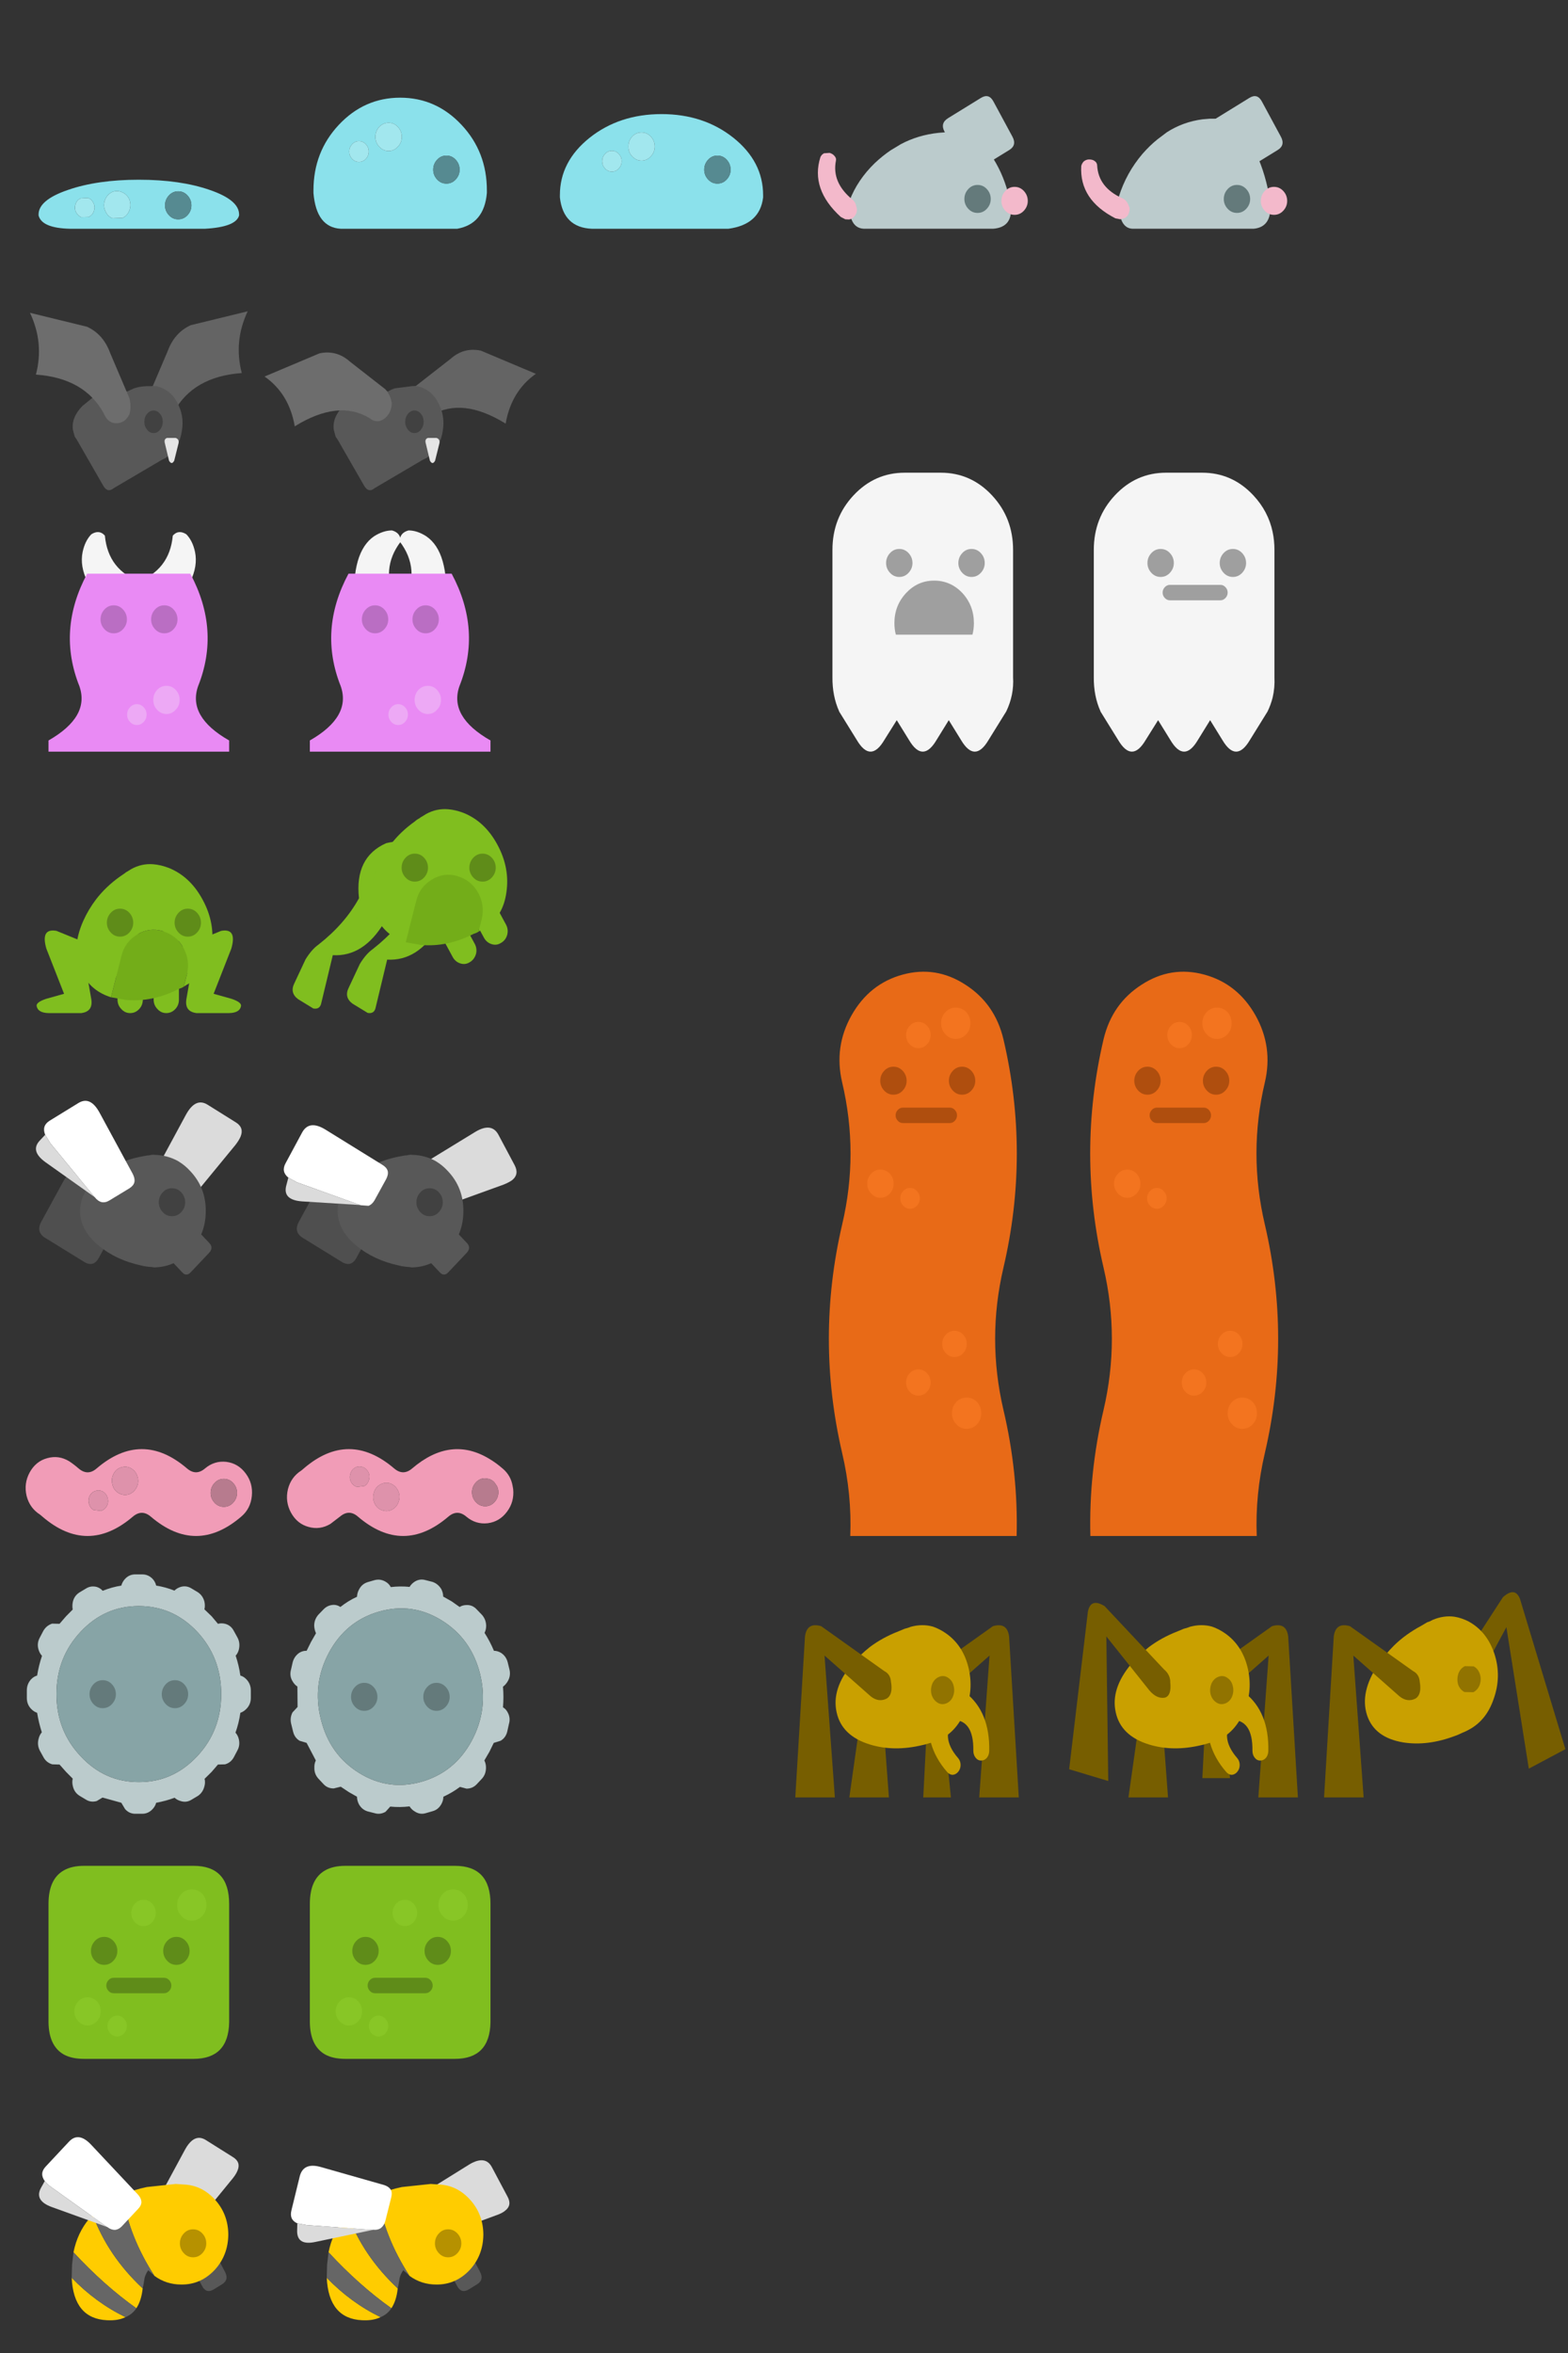 <?xml version="1.0" encoding="UTF-8" standalone="no"?>
<svg
   version="1.1"
   id="svg770"
   sodipodi:docname="enemies.svg"
   inkscape:version="1.1.1 (3bf5ae0d25, 2021-09-20)"
   width="384"
   height="576"
   inkscape:export-filename="/media/jmtstorres/Dados/Projetos/Jogos/CrowdBattler/assets/enemies.png"
   inkscape:export-xdpi="96"
   inkscape:export-ydpi="96"
   xmlns:inkscape="http://www.inkscape.org/namespaces/inkscape"
   xmlns:sodipodi="http://sodipodi.sourceforge.net/DTD/sodipodi-0.dtd"
   xmlns="http://www.w3.org/2000/svg"
   xmlns:svg="http://www.w3.org/2000/svg">
  <rect width="100%" height="100%" fill="#333333" stroke="none"/>
  <sodipodi:namedview
     id="namedview772"
     pagecolor="#ffffff"
     bordercolor="#666666"
     borderopacity="1.0"
     inkscape:pageshadow="2"
     inkscape:pageopacity="0.0"
     inkscape:pagecheckerboard="0"
     showgrid="true"
     inkscape:snap-others="true"
     inkscape:object-nodes="false"
     inkscape:snap-nodes="false"
     inkscape:snap-bbox="true"
     inkscape:bbox-nodes="true"
     inkscape:snap-object-midpoints="true"
     inkscape:snap-bbox-edge-midpoints="true"
     inkscape:snap-global="true"
     inkscape:zoom="1"
     inkscape:cx="185"
     inkscape:cy="300.5"
     inkscape:window-width="1640"
     inkscape:window-height="1017"
     inkscape:window-x="40"
     inkscape:window-y="0"
     inkscape:window-maximized="1"
     inkscape:current-layer="svg770"
     inkscape:snap-page="true"
     inkscape:snap-center="true">
    <inkscape:grid
       type="xygrid"
       id="grid1589"
       spacingx="64"
       spacingy="64" />
  </sodipodi:namedview>
  <defs
     id="defs2" />
  <rect
     style="fill:none;stroke-width:10.701;stroke-linecap:round;stroke-linejoin:round;stroke-dashoffset:98.5"
     id="rect1008"
     width="384"
     height="576"
     x="-2.8421709e-14"
     y="-3.1086245e-15"
     inkscape:export-filename="/media/jmtstorres/Dados/Projetos/Jogos/CrowdBattler/assets/enemies.png"
     inkscape:export-xdpi="96"
     inkscape:export-ydpi="96" />
  <g
     id="g4140"
     transform="matrix(-0.866,0,0,1,123.284,294.591)"
     inkscape:export-filename="/media/jmtstorres/Dados/Projetos/Jogos/CrowdBattler/assets/enemies.png"
     inkscape:export-xdpi="96"
     inkscape:export-ydpi="96">
    <g
       id="g4045">
      <path
         stroke="none"
         fill="#646464"
         d="m 72.304,-218.392 16.103,3.402 q 4.601,1.796 6.547,6.38 l 5.486,11.152 q 0.575,2.032 0,3.875 -1.283,2.316 -3.981,2.221 -2.168,-0.095 -3.318,-2.457 -5.441,-8.601 -19.155,-9.451 2.345,-7.75 -1.681,-15.122"
         id="path536"
         style="stroke-width:0.914" />
      <path
         stroke="none"
         fill="#585858"
         d="m 107.031,-199.017 3.141,-0.236 0.487,0.095 0.398,0.095 h 0.177 l 0.841,0.189 q 2.345,0.662 4.203,1.701 l 2.743,1.937 q 3.274,2.883 2.699,5.954 l -0.487,1.559 -0.619,0.803 -7.432,11.2 q -1.239,1.89 -3.008,0.614 l -13.448,-6.852 -1.194,-0.52 -0.929,-0.614 q -3.008,-2.221 -3.672,-6.001 -0.752,-3.78 1.371,-7.041 0.708,-1.181 1.681,-1.985 1.548,-1.323 3.583,-1.796 l 0.177,-0.047 v -0.047 l 0.354,-0.047 h 0.487 l 0.177,-0.047 0.929,0.047 q 2.566,-0.095 4.733,0.52 l 2.035,0.803 0.575,-0.284"
         id="path538"
         style="stroke-width:0.914" />
      <path
         stroke="none"
         fill="#414141"
         d="m 101.545,-191.314 q 0,1.087 -0.796,1.937 -0.752,0.803 -1.814,0.803 -1.062,0 -1.814,-0.803 -0.796,-0.851 -0.796,-1.937 0,-1.181 0.796,-1.985 0.752,-0.803 1.814,-0.803 1.062,0 1.814,0.803 0.796,0.803 0.796,1.985"
         id="path540"
         style="stroke-width:0.914" />
      <path
         stroke="none"
         fill="#e5e5e5"
         d="m 94.556,-181.816 q -0.752,1.134 -1.46,0 l -1.239,-4.3 q -0.177,-0.992 0.841,-1.276 h 2.389 q 1.017,0.236 0.619,1.418 l -1.15,4.159"
         id="path542"
         style="stroke-width:0.914" />
      <path
         stroke="none"
         fill="#6d6d6d"
         d="m 133.884,-218.014 q -4.026,7.372 -1.681,15.122 -13.714,0.851 -19.155,9.451 -1.15,2.363 -3.318,2.457 -2.699,0.095 -3.981,-2.221 -0.575,-1.843 0,-3.875 l 5.486,-11.152 q 1.946,-4.584 6.547,-6.38 l 16.103,-3.402"
         id="path544"
         style="stroke-width:0.914" />
    </g>
  </g>
  <g
     id="g4132"
     transform="matrix(-0.866,0,0,1,248.469,294.591)"
     inkscape:export-filename="/media/jmtstorres/Dados/Projetos/Jogos/CrowdBattler/assets/enemies.png"
     inkscape:export-xdpi="96"
     inkscape:export-ydpi="96">
    <path
       stroke="none"
       fill="#646464"
       d="m 168.965,-192.59 q -1.946,1.134 -4.026,-0.331 -8.759,-4.537 -21.013,2.032 -1.593,-7.939 -8.538,-12.192 l 15.528,-5.671 q 4.822,-0.898 8.626,2.032 l 9.998,6.758 q 1.46,1.465 1.814,3.355 -0.044,2.694 -2.389,4.017"
       id="path546"
       style="stroke-width:0.914" />
    <path
       stroke="none"
       fill="#585858"
       d="m 181.44,-199.159 0.398,0.095 h 0.177 l 0.841,0.189 q 2.345,0.662 4.203,1.701 1.548,0.851 2.743,1.937 3.274,2.883 2.699,5.954 l -0.487,1.559 -0.619,0.803 -7.432,11.2 q -1.239,1.89 -3.008,0.614 l -13.448,-6.852 -1.194,-0.52 -0.929,-0.614 q -3.008,-2.221 -3.672,-6.001 -0.752,-3.78 1.371,-7.041 0.708,-1.181 1.681,-1.985 1.548,-1.323 3.583,-1.796 l 0.177,-0.047 v -0.047 l 0.354,-0.047 h 0.487 l 0.177,-0.047 0.929,0.047 4.734,0.52 q 1.062,0.284 2.035,0.803 0.265,-0.189 0.575,-0.284 l 3.141,-0.236 0.487,0.095"
       id="path548"
       style="stroke-width:0.914" />
    <path
       stroke="none"
       fill="#414141"
       d="m 172.327,-191.314 q 0,1.087 -0.796,1.937 -0.752,0.803 -1.814,0.803 -1.062,0 -1.814,-0.803 -0.796,-0.851 -0.796,-1.937 0,-1.181 0.796,-1.985 0.752,-0.803 1.814,-0.803 1.062,0 1.814,0.803 0.796,0.803 0.796,1.985"
       id="path550"
       style="stroke-width:0.914" />
    <path
       stroke="none"
       fill="#e5e5e5"
       d="m 166.487,-185.974 -1.15,4.159 q -0.752,1.134 -1.46,0 l -1.239,-4.3 q -0.177,-0.992 0.841,-1.276 h 2.389 q 1.017,0.236 0.619,1.418"
       id="path552"
       style="stroke-width:0.914" />
    <path
       stroke="none"
       fill="#6d6d6d"
       d="m 178.52,-191.929 q -2.345,-1.37 -2.389,-4.017 0.354,-1.937 1.814,-3.355 l 9.998,-6.758 q 3.804,-2.93 8.626,-2.032 l 15.528,5.671 q -6.945,4.206 -8.538,12.192 -12.254,-6.569 -21.013,-2.079 -2.079,1.465 -4.026,0.378"
       id="path554"
       style="stroke-width:0.914" />
  </g>
  <g
     id="g4156"
     transform="matrix(-1,0,0,1,284.704,285.576)"
     inkscape:export-filename="/media/jmtstorres/Dados/Projetos/Jogos/CrowdBattler/assets/enemies.png"
     inkscape:export-xdpi="96"
     inkscape:export-ydpi="96">
    <path
       stroke="none"
       fill="#f5f5f5"
       d="m 186.572,-152.99 q -0.044,-2.127 2.123,-2.741 2.123,0 4.38,1.418 5.618,3.828 4.822,16.823 -5.087,2.174 -10.131,-0.614 3.893,-8.223 -1.194,-14.886"
       id="path592"
       style="stroke-width:0.914" />
    <path
       stroke="none"
       fill="#f5f5f5"
       d="m 180.334,-154.313 q 2.212,-1.418 4.335,-1.418 2.212,0.614 2.123,2.741 -5.087,6.663 -1.194,14.886 -5.043,2.788 -10.086,0.614 -0.841,-12.995 4.822,-16.823"
       id="path594"
       style="stroke-width:0.914" />
    <path
       stroke="none"
       fill="#e98af4"
       d="m 172.194,-117.595 q -5.486,-13.751 1.902,-27.55 h 25.26 q 7.388,13.799 1.902,27.55 -2.61,7.466 7.565,13.279 v 2.741 h -44.238 v -2.741 q 10.219,-5.812 7.609,-13.279"
       id="path596"
       style="stroke-width:0.914" />
    <path
       stroke="none"
       fill="#ba6ec3"
       d="m 182.723,-131.536 q -0.929,0.992 -2.256,0.992 -1.327,0 -2.256,-0.992 -0.973,-1.04 -0.973,-2.41 0,-1.418 0.973,-2.457 0.929,-0.992 2.256,-0.992 1.327,0 2.256,0.992 0.973,1.04 0.973,2.457 0,1.37 -0.973,2.41"
       id="path598"
       style="stroke-width:0.914" />
    <path
       stroke="none"
       fill="#ba6ec3"
       d="m 195.11,-131.536 q -0.929,0.992 -2.256,0.992 -1.327,0 -2.256,-0.992 -0.973,-1.04 -0.973,-2.41 0,-1.418 0.973,-2.457 0.929,-0.992 2.256,-0.992 1.327,0 2.256,0.992 0.973,1.04 0.973,2.457 0,1.37 -0.973,2.41"
       id="path600"
       style="stroke-width:0.914" />
    <path
       stroke="none"
       fill="#eda9f5"
       d="m 185.51,-108.853 q -0.708,-0.756 -0.708,-1.796 0,-1.04 0.708,-1.796 0.708,-0.756 1.681,-0.756 0.973,0 1.681,0.756 0.708,0.756 0.708,1.796 0,1.04 -0.708,1.796 -0.708,0.756 -1.681,0.756 -0.973,0 -1.681,-0.756 m -7.83,-7.844 q 0.929,-0.992 2.256,-0.992 1.327,0 2.3,0.992 0.929,1.04 0.929,2.457 0,1.418 -0.929,2.41 -0.973,1.04 -2.3,1.04 -1.327,0 -2.256,-1.04 -0.973,-0.992 -0.973,-2.41 0,-1.418 0.973,-2.457"
       id="path602"
       style="stroke-width:0.914" />
  </g>
  <g
     id="g4148"
     transform="matrix(-1,0,0,1,158.771,285.576)"
     inkscape:export-filename="/media/jmtstorres/Dados/Projetos/Jogos/CrowdBattler/assets/enemies.png"
     inkscape:export-xdpi="96"
     inkscape:export-ydpi="96">
    <path
       stroke="none"
       fill="#f5f5f5"
       d="m 116.454,-154.455 q 0.796,8.553 8.98,11.436 -1.681,5.765 -6.724,8.081 -9.157,-8.601 -7.697,-15.547 0.575,-2.694 2.123,-4.3 1.946,-1.229 3.318,0.331"
       id="path604"
       style="stroke-width:0.914" />
    <path
       stroke="none"
       fill="#f5f5f5"
       d="m 124.107,-143.019 q 8.184,-2.883 8.98,-11.436 1.371,-1.559 3.318,-0.331 1.548,1.607 2.123,4.3 1.46,6.947 -7.697,15.547 -5.043,-2.316 -6.724,-8.081"
       id="path606"
       style="stroke-width:0.914" />
    <path
       stroke="none"
       fill="#e98af4"
       d="m 112.163,-145.145 h 25.26 q 7.388,13.799 1.902,27.55 -2.61,7.466 7.565,13.279 v 2.741 h -44.238 v -2.741 q 10.219,-5.812 7.609,-13.279 -5.486,-13.751 1.902,-27.55"
       id="path608"
       style="stroke-width:0.914" />
    <path
       stroke="none"
       fill="#ba6ec3"
       d="m 120.789,-131.536 q -0.929,0.992 -2.256,0.992 -1.327,0 -2.256,-0.992 -0.973,-1.04 -0.973,-2.41 0,-1.418 0.973,-2.457 0.929,-0.992 2.256,-0.992 1.327,0 2.256,0.992 0.973,1.04 0.973,2.457 0,1.37 -0.973,2.41"
       id="path610"
       style="stroke-width:0.914" />
    <path
       stroke="none"
       fill="#ba6ec3"
       d="m 133.176,-131.536 q -0.929,0.992 -2.256,0.992 -1.327,0 -2.256,-0.992 -0.973,-1.04 -0.973,-2.41 0,-1.418 0.973,-2.457 0.929,-0.992 2.256,-0.992 1.327,0 2.256,0.992 0.973,1.04 0.973,2.457 0,1.37 -0.973,2.41"
       id="path612"
       style="stroke-width:0.914" />
    <path
       stroke="none"
       fill="#eda9f5"
       d="m 123.576,-112.444 q 0.708,-0.756 1.681,-0.756 0.973,0 1.681,0.756 0.708,0.756 0.708,1.796 0,1.04 -0.708,1.796 -0.708,0.756 -1.681,0.756 -0.973,0 -1.681,-0.756 -0.708,-0.756 -0.708,-1.796 0,-1.04 0.708,-1.796 m -7.83,-4.253 q 0.929,-0.992 2.256,-0.992 1.327,0 2.3,0.992 0.929,1.04 0.929,2.457 0,1.418 -0.929,2.41 -0.973,1.04 -2.3,1.04 -1.327,0 -2.256,-1.04 -0.973,-0.992 -0.973,-2.41 0,-1.418 0.973,-2.457"
       id="path614"
       style="stroke-width:0.914" />
  </g>
  <g
     id="g4166"
     transform="matrix(-1,0,0,1,158.196,291.876)"
     inkscape:export-filename="/media/jmtstorres/Dados/Projetos/Jogos/CrowdBattler/assets/enemies.png"
     inkscape:export-xdpi="96"
     inkscape:export-ydpi="96">
    <path
       stroke="none"
       fill="#80be1f"
       d="m 102.121,-43.876 q -2.699,-0.047 -2.964,-1.796 -0.044,-0.898 2.345,-1.701 l 4.38,-1.229 -4.335,-11.058 q -1.46,-5.056 2.477,-4.348 l 16.899,6.899 -0.664,4.489 -8.848,-1.181 1.15,6.569 q 0.442,2.977 -2.477,3.355 h -7.963"
       id="path708"
       style="stroke-width:0.914" />
    <path
       stroke="none"
       fill="#80be1f"
       d="m 135.83,-47.231 1.15,-6.569 -8.848,1.181 -0.664,-4.489 16.899,-6.899 q 3.937,-0.709 2.477,4.348 l -4.335,11.058 4.38,1.229 q 2.389,0.803 2.345,1.701 -0.265,1.748 -2.964,1.796 h -7.963 q -2.92,-0.378 -2.477,-3.355"
       id="path710"
       style="stroke-width:0.914" />
    <path
       stroke="none"
       fill="#80be1f"
       d="m 119.639,-63.015 q 0.929,0.992 0.929,2.363 v 13.468 q 0,1.37 -0.929,2.316 -0.885,0.992 -2.168,0.992 -1.283,0 -2.212,-0.992 -0.885,-0.945 -0.885,-2.316 v -13.468 q 0,-1.37 0.885,-2.363 0.929,-0.945 2.212,-0.945 1.283,0 2.168,0.945"
       id="path712"
       style="stroke-width:0.914" />
    <path
       stroke="none"
       fill="#80be1f"
       d="m 123.222,-47.184 v -13.468 q 0,-1.37 0.885,-2.363 0.929,-0.945 2.212,-0.945 1.283,0 2.168,0.945 0.929,0.992 0.929,2.363 v 13.468 q 0,1.37 -0.929,2.316 -0.885,0.992 -2.168,0.992 -1.283,0 -2.212,-0.992 -0.885,-0.945 -0.885,-2.316"
       id="path714"
       style="stroke-width:0.914" />
    <path
       stroke="none"
       fill="#80be1f"
       d="m 113.18,-50.35 -0.664,-0.425 -0.575,-0.331 -0.752,-0.473 q -4.026,-2.694 -4.822,-8.364 -0.885,-5.954 2.168,-11.625 3.052,-5.718 8.317,-7.844 1.991,-0.756 3.804,-0.898 2.831,-0.236 5.397,1.181 l 0.752,0.473 0.575,0.331 0.221,0.189 1.239,0.851 q 3.451,2.457 5.839,5.576 1.858,2.457 3.097,5.198 3.318,7.419 0.221,13.09 -2.256,4.206 -6.99,5.671 l -2.566,-10.16 q -0.841,-3.402 -3.849,-5.198 -2.92,-1.796 -6.238,-0.851 l -0.044,0.047 q -3.274,0.945 -5.043,4.064 -1.681,3.119 -0.841,6.521 l 0.752,2.977"
       id="path716"
       style="stroke-width:0.914" />
    <path
       stroke="none"
       fill="#73ad19"
       d="m 113.18,-50.35 -0.752,-2.977 q -0.841,-3.402 0.841,-6.521 1.77,-3.119 5.043,-4.064 l 0.044,-0.047 q 3.318,-0.945 6.238,0.851 3.008,1.796 3.849,5.198 l 2.566,10.16 -3.716,0.662 q -6.503,0.567 -12.962,-2.741 l -0.664,-0.236 -0.487,-0.284"
       id="path718"
       style="stroke-width:0.914" />
    <path
       stroke="none"
       fill="#5f8c19"
       d="m 132.026,-65.992 q 0,1.37 -0.973,2.41 -0.929,0.992 -2.256,0.992 -1.327,0 -2.256,-0.992 -0.973,-1.04 -0.973,-2.41 0,-1.418 0.973,-2.457 0.929,-0.992 2.256,-0.992 1.327,0 2.256,0.992 0.973,1.04 0.973,2.457"
       id="path720"
       style="stroke-width:0.914" />
    <path
       stroke="none"
       fill="#5f8c19"
       d="m 112.207,-62.59 q -1.327,0 -2.256,-0.992 -0.973,-1.04 -0.973,-2.41 0,-1.418 0.973,-2.457 0.929,-0.992 2.256,-0.992 1.327,0 2.256,0.992 0.973,1.04 0.973,2.457 0,1.37 -0.973,2.41 -0.929,0.992 -2.256,0.992"
       id="path722"
       style="stroke-width:0.914" />
  </g>
  <g
     id="g4176"
     transform="matrix(-1,0,0,1,286.165,284.078)"
     inkscape:export-filename="/media/jmtstorres/Dados/Projetos/Jogos/CrowdBattler/assets/enemies.png"
     inkscape:export-xdpi="96"
     inkscape:export-ydpi="96">
    <path
       stroke="none"
       fill="#80be1f"
       d="m 196.127,-36.126 q -1.504,0.284 -1.902,-1.087 l -2.875,-11.956 q -7.565,0.425 -12.608,-8.033 -5.972,0 -10.529,-6.569 -2.964,-4.3 0.885,-10.302 2.566,-4.111 9.202,-2.505 7.742,3.45 6.636,13.468 3.451,6.285 9.909,11.341 1.681,1.181 3.185,3.639 l 2.743,5.86 q 1.15,2.316 -0.929,3.875 l -3.716,2.268"
       id="path724"
       style="stroke-width:0.914" />
    <path
       stroke="none"
       fill="#80be1f"
       d="m 191.615,-77.664 q 7.742,3.45 6.636,13.468 3.451,6.285 9.909,11.341 1.681,1.181 3.185,3.639 l 2.743,5.86 q 1.15,2.316 -0.929,3.875 l -3.716,2.268 q -1.504,0.284 -1.902,-1.087 l -2.875,-11.956 q -7.565,0.425 -12.608,-8.033 -5.972,0 -10.529,-6.569 -2.964,-4.3 0.885,-10.302 2.566,-4.111 9.202,-2.505"
       id="path726"
       style="stroke-width:0.914" />
    <path
       stroke="none"
       fill="#80be1f"
       d="m 170.425,-71.048 q 1.239,-0.284 2.389,0.378 1.106,0.709 1.416,1.985 0.354,1.323 -0.31,2.552 l -6.282,11.625 q -0.664,1.181 -1.902,1.559 -1.194,0.378 -2.3,-0.331 -1.15,-0.662 -1.504,-2.032 -0.31,-1.323 0.354,-2.505 l 6.282,-11.625 q 0.664,-1.229 1.858,-1.607"
       id="path728"
       style="stroke-width:0.914" />
    <path
       stroke="none"
       fill="#80be1f"
       d="m 171.088,-48.555 q -1.106,-0.662 -1.504,-2.032 -0.31,-1.323 0.354,-2.505 l 6.282,-11.625 q 0.664,-1.229 1.858,-1.607 1.283,-0.284 2.389,0.378 1.106,0.709 1.416,1.985 0.354,1.323 -0.31,2.552 l -6.282,11.625 q -0.664,1.181 -1.902,1.559 -1.194,0.378 -2.3,-0.331"
       id="path730"
       style="stroke-width:0.914" />
    <path
       stroke="none"
       fill="#80be1f"
       d="m 168.965,-56.021 -0.664,-0.425 -0.575,-0.331 -0.752,-0.473 q -4.026,-2.694 -4.822,-8.364 -0.885,-5.954 2.168,-11.625 3.052,-5.718 8.317,-7.844 1.991,-0.756 3.804,-0.898 2.831,-0.236 5.397,1.181 l 0.752,0.473 0.575,0.331 0.221,0.189 q 0.664,0.331 1.239,0.851 3.451,2.457 5.839,5.576 1.858,2.457 3.097,5.198 3.318,7.419 0.221,13.09 -2.256,4.206 -6.99,5.671 l -2.566,-10.16 q -0.841,-3.402 -3.849,-5.198 -2.92,-1.796 -6.238,-0.851 l -0.044,0.047 q -3.274,0.945 -5.043,4.064 -1.681,3.119 -0.841,6.521 l 0.752,2.977"
       id="path732"
       style="stroke-width:0.914" />
    <path
       stroke="none"
       fill="#73ad19"
       d="m 168.965,-56.021 -0.752,-2.977 q -0.841,-3.402 0.841,-6.521 1.77,-3.119 5.043,-4.064 l 0.044,-0.047 q 3.318,-0.945 6.238,0.851 3.008,1.796 3.849,5.198 l 2.566,10.16 -3.716,0.662 q -6.503,0.567 -12.962,-2.741 l -0.664,-0.236 -0.487,-0.284"
       id="path734"
       style="stroke-width:0.914" />
    <path
       stroke="none"
       fill="#5f8c19"
       d="m 186.837,-74.12 q 0.973,1.04 0.973,2.457 0,1.37 -0.973,2.41 -0.929,0.992 -2.256,0.992 -1.327,0 -2.256,-0.992 -0.973,-1.04 -0.973,-2.41 0,-1.418 0.973,-2.457 0.929,-0.992 2.256,-0.992 1.327,0 2.256,0.992"
       id="path736"
       style="stroke-width:0.914" />
    <path
       stroke="none"
       fill="#5f8c19"
       d="m 165.735,-74.12 q 0.929,-0.992 2.256,-0.992 1.327,0 2.256,0.992 0.973,1.04 0.973,2.457 0,1.37 -0.973,2.41 -0.929,0.992 -2.256,0.992 -1.327,0 -2.256,-0.992 -0.973,-1.04 -0.973,-2.41 0,-1.418 0.973,-2.457"
       id="path738"
       style="stroke-width:0.914" />
  </g>
  <g
     id="g3143"
     transform="matrix(-1,0,0,1,69.4,-80.293)"
     inkscape:export-filename="/media/jmtstorres/Dados/Projetos/Jogos/CrowdBattler/assets/enemies.png"
     inkscape:export-xdpi="96"
     inkscape:export-ydpi="96">
    <path
       stroke="none"
       fill="#a2e7ee"
       d="m 39.558,127.314 q 1.239,-0.52 2.433,0 1.239,0.662 1.725,1.985 0.487,1.323 -0.088,2.599 -0.531,1.323 -1.77,1.843 l -2.477,-0.095 q -1.194,-0.567 -1.681,-1.89 -0.487,-1.323 0.044,-2.694 0.575,-1.229 1.814,-1.748 m 10.042,1.512 q 0.929,0.378 1.283,1.37 0.354,0.992 -0.044,1.937 -0.442,0.945 -1.327,1.323 l -1.814,-0.047 q -0.929,-0.425 -1.283,-1.418 -0.354,-0.992 0.044,-1.89 0.442,-0.992 1.371,-1.37 l 1.77,0.095"
       id="path656"
       style="stroke-width:0.914" />
    <path
       stroke="none"
       fill="#8be1eb"
       d="m 49.6,128.827 -1.77,-0.095 q -0.929,0.378 -1.371,1.37 -0.398,0.898 -0.044,1.89 0.354,0.992 1.283,1.418 l 1.814,0.047 q 0.885,-0.378 1.327,-1.323 0.398,-0.945 0.044,-1.937 -0.354,-0.992 -1.283,-1.37 m -10.042,-1.512 q -1.239,0.52 -1.814,1.748 -0.531,1.37 -0.044,2.694 0.487,1.323 1.681,1.89 l 2.477,0.095 q 1.239,-0.52 1.77,-1.843 0.575,-1.276 0.088,-2.599 -0.487,-1.323 -1.725,-1.985 -1.194,-0.52 -2.433,0 m -4.158,-3.024 q 10.175,0 17.386,2.505 7.167,2.457 7.167,6.001 v 0.236 q -0.796,3.119 -7.742,3.261 H 19.208 q -7.609,-0.425 -8.361,-3.261 v -0.236 q 0,-3.544 7.167,-6.001 7.211,-2.505 17.386,-2.505 m -11.9,3.828 q -0.973,1.04 -0.973,2.457 0,1.37 0.973,2.41 0.929,0.992 2.256,0.992 1.327,0 2.256,-0.992 0.973,-1.04 0.973,-2.41 0,-1.418 -0.973,-2.457 -0.929,-0.992 -2.256,-0.992 -1.327,0 -2.256,0.992"
       id="path658"
       style="stroke-width:0.914" />
    <path
       stroke="none"
       fill="#568a91"
       d="m 23.499,128.118 q 0.929,-0.992 2.256,-0.992 1.327,0 2.256,0.992 0.973,1.04 0.973,2.457 0,1.37 -0.973,2.41 -0.929,0.992 -2.256,0.992 -1.327,0 -2.256,-0.992 -0.973,-1.04 -0.973,-2.41 0,-1.418 0.973,-2.457"
       id="path660"
       style="stroke-width:0.914" />
  </g>
  <g
     id="g3148"
     transform="matrix(-1,0,0,1,195.024,-80.293)"
     inkscape:export-filename="/media/jmtstorres/Dados/Projetos/Jogos/CrowdBattler/assets/enemies.png"
     inkscape:export-xdpi="96"
     inkscape:export-ydpi="96">
    <path
       stroke="none"
       fill="#8be1eb"
       d="m 75.789,126.889 q 0,-9.404 6.193,-16.02 6.238,-6.663 15.041,-6.663 8.803,0 15.041,6.663 6.193,6.616 6.193,16.02 v 0.662 q -0.708,8.412 -6.68,8.742 H 83.044 q -6.592,-1.181 -7.255,-8.742 v -0.662 m 12.166,-2.646 q 0.973,-1.04 0.973,-2.41 0,-1.418 -0.973,-2.457 -0.929,-0.992 -2.256,-0.992 -1.327,0 -2.256,0.992 -0.973,1.04 -0.973,2.457 0,1.37 0.973,2.41 0.929,0.992 2.256,0.992 1.327,0 2.256,-0.992 m 14.2,-12.901 q -0.973,-0.992 -2.3,-0.992 -1.327,0 -2.256,0.992 -0.973,1.04 -0.973,2.457 0,1.418 0.973,2.41 0.929,1.04 2.256,1.04 1.327,0 2.3,-1.04 0.929,-0.992 0.929,-2.41 0,-1.418 -0.929,-2.457 m 3.274,4.253 q -0.708,0.756 -0.708,1.796 0,1.04 0.708,1.796 0.708,0.756 1.681,0.756 0.973,0 1.681,-0.756 0.708,-0.756 0.708,-1.796 0,-1.04 -0.708,-1.796 -0.708,-0.756 -1.681,-0.756 -0.973,0 -1.681,0.756"
       id="path662"
       style="stroke-width:0.914" />
    <path
       stroke="none"
       fill="#568a91"
       d="m 87.955,124.243 q -0.929,0.992 -2.256,0.992 -1.327,0 -2.256,-0.992 -0.973,-1.04 -0.973,-2.41 0,-1.418 0.973,-2.457 0.929,-0.992 2.256,-0.992 1.327,0 2.256,0.992 0.973,1.04 0.973,2.457 0,1.37 -0.973,2.41"
       id="path664"
       style="stroke-width:0.914" />
    <path
       stroke="none"
       fill="#a2e7ee"
       d="m 105.429,115.595 q 0.708,-0.756 1.681,-0.756 0.973,0 1.681,0.756 0.708,0.756 0.708,1.796 0,1.04 -0.708,1.796 -0.708,0.756 -1.681,0.756 -0.973,0 -1.681,-0.756 -0.708,-0.756 -0.708,-1.796 0,-1.04 0.708,-1.796 m -3.274,-4.253 q 0.929,1.04 0.929,2.457 0,1.418 -0.929,2.41 -0.973,1.04 -2.3,1.04 -1.327,0 -2.256,-1.04 -0.973,-0.992 -0.973,-2.41 0,-1.418 0.973,-2.457 0.929,-0.992 2.256,-0.992 1.327,0 2.3,0.992"
       id="path666"
       style="stroke-width:0.914" />
  </g>
  <g
     id="g3153"
     transform="matrix(-1,0,0,1,321.112,-80.293)"
     inkscape:export-filename="/media/jmtstorres/Dados/Projetos/Jogos/CrowdBattler/assets/enemies.png"
     inkscape:export-xdpi="96"
     inkscape:export-ydpi="96">
    <path
       stroke="none"
       fill="#8be1eb"
       d="m 183.996,128.638 q -0.841,7.372 -7.83,7.655 h -33.444 q -7.697,-1.04 -8.494,-7.655 v -0.567 q 0,-8.223 7.255,-14.035 7.299,-5.812 17.607,-5.812 10.352,0 17.651,5.812 7.255,5.812 7.255,14.035 v 0.567 m -41.805,-6.805 q 0,1.37 0.973,2.41 0.929,0.992 2.256,0.992 1.327,0 2.256,-0.992 0.973,-1.04 0.973,-2.41 0,-1.418 -0.973,-2.457 -0.929,-0.992 -2.256,-0.992 -1.327,0 -2.256,0.992 -0.973,1.04 -0.973,2.457 m 19.553,-3.261 q 0.929,1.04 2.256,1.04 1.327,0 2.3,-1.04 0.929,-0.992 0.929,-2.41 0,-1.418 -0.929,-2.457 -0.973,-0.992 -2.3,-0.992 -1.327,0 -2.256,0.992 -0.973,1.04 -0.973,2.457 0,1.418 0.973,2.41 m 7.83,-0.614 q -0.708,0.756 -0.708,1.796 0,1.04 0.708,1.796 0.708,0.756 1.681,0.756 0.973,0 1.681,-0.756 0.708,-0.756 0.708,-1.796 0,-1.04 -0.708,-1.796 -0.708,-0.756 -1.681,-0.756 -0.973,0 -1.681,0.756"
       id="path668"
       style="stroke-width:0.914" />
    <path
       stroke="none"
       fill="#568a91"
       d="m 142.191,121.833 q 0,-1.418 0.973,-2.457 0.929,-0.992 2.256,-0.992 1.327,0 2.256,0.992 0.973,1.04 0.973,2.457 0,1.37 -0.973,2.41 -0.929,0.992 -2.256,0.992 -1.327,0 -2.256,-0.992 -0.973,-1.04 -0.973,-2.41"
       id="path670"
       style="stroke-width:0.914" />
    <path
       stroke="none"
       fill="#a2e7ee"
       d="m 169.574,117.958 q 0.708,-0.756 1.681,-0.756 0.973,0 1.681,0.756 0.708,0.756 0.708,1.796 0,1.04 -0.708,1.796 -0.708,0.756 -1.681,0.756 -0.973,0 -1.681,-0.756 -0.708,-0.756 -0.708,-1.796 0,-1.04 0.708,-1.796 m -7.83,0.614 q -0.973,-0.992 -0.973,-2.41 0,-1.418 0.973,-2.457 0.929,-0.992 2.256,-0.992 1.327,0 2.3,0.992 0.929,1.04 0.929,2.457 0,1.418 -0.929,2.41 -0.973,1.04 -2.3,1.04 -1.327,0 -2.256,-1.04"
       id="path672"
       style="stroke-width:0.914" />
  </g>
  <g
     id="g4185"
     transform="matrix(-1,0,0,1,158.616,740.584)"
     inkscape:export-filename="/media/jmtstorres/Dados/Projetos/Jogos/CrowdBattler/assets/enemies.png"
     inkscape:export-xdpi="96"
     inkscape:export-ydpi="96">
    <path
       stroke="none"
       fill="#dbdbdb"
       d="m 121.541,-450.796 q -0.177,0.851 -1.194,1.512 l -4.866,2.977 q -1.017,0.614 -1.946,0.425 -0.929,-0.236 -1.725,-1.181 v -0.047 l -10.838,-13.184 q -0.885,-1.134 -1.283,-2.079 -0.885,-2.174 1.15,-3.45 l 7.034,-4.395 q 2.875,-1.701 5.176,2.457 l 8.096,14.98 q 0.575,1.134 0.398,1.985"
       id="path248"
       style="stroke-width:0.914" />
    <path
       stroke="none"
       fill="#4f4f4f"
       d="m 129.902,-446.779 9.467,-5.86 q 2.3,-1.418 3.628,1.04 l 5.53,10.113 q 1.327,2.505 -0.973,3.922 l -9.511,5.86 q -2.345,1.465 -3.672,-1.04 l -5.486,-10.16 q -1.327,-2.457 1.017,-3.875"
       id="path250"
       style="stroke-width:0.914" />
    <path
       stroke="none"
       fill="#585858"
       d="m 121.497,-457.884 0.708,0.142 h 0.265 l 1.327,0.236 q 3.716,0.709 6.724,2.221 2.123,1.134 3.981,2.599 4.468,3.828 4.512,8.601 -0.044,4.678 -4.557,8.412 -4.247,3.544 -10.396,4.867 l -0.575,0.142 -1.283,0.189 -0.708,0.047 -0.575,0.095 h -0.265 q -5.087,-0.189 -8.626,-4.017 -3.804,-4.064 -3.804,-9.735 -0.044,-5.765 3.804,-9.829 1.327,-1.465 3.008,-2.457 2.566,-1.418 5.618,-1.512 h 0.265 v -0.047 l 0.575,0.047"
       id="path252"
       style="stroke-width:0.914" />
    <path
       stroke="none"
       fill="#414141"
       d="m 116.498,-449.709 q 1.327,0 2.256,0.992 0.973,1.04 0.973,2.457 0,1.37 -0.973,2.41 -0.929,0.992 -2.256,0.992 -1.327,0 -2.256,-0.992 -0.973,-1.04 -0.973,-2.41 0,-1.418 0.973,-2.457 0.929,-0.992 2.256,-0.992"
       id="path254"
       style="stroke-width:0.914" />
    <path
       stroke="none"
       fill="#585858"
       d="m 118.533,-436.288 q 1.062,1.181 0.044,2.316 l -4.512,4.773 -0.442,0.425 q -0.929,0.52 -1.725,-0.378 l -4.512,-4.773 q -1.106,-1.229 -0.044,-2.363 l 4.512,-4.773 q 1.106,-1.229 2.212,0 l 4.468,4.773"
       id="path256"
       style="stroke-width:0.914" />
    <path
       stroke="none"
       fill="#ffffff"
       d="m 135.432,-447.535 -0.044,0.047 q -0.752,0.945 -1.637,1.181 -0.973,0.189 -1.946,-0.425 l -4.91,-2.977 q -1.017,-0.662 -1.194,-1.512 -0.177,-0.851 0.398,-1.985 l 8.096,-14.933 q 2.256,-4.206 5.176,-2.457 l 7.078,4.348 q 1.991,1.229 1.106,3.45 l -1.283,2.079 -10.838,13.184"
       id="path258"
       style="stroke-width:0.914" />
    <path
       stroke="none"
       fill="#dbdbdb"
       d="m 135.432,-447.535 10.838,-13.184 1.283,-2.079 1.371,1.465 q 2.345,2.552 -1.504,5.293 l -11.989,8.506"
       id="path260"
       style="stroke-width:0.914" />
  </g>
  <g
     id="g4194"
     transform="matrix(-1,0,0,1,283.639,740.584)"
     inkscape:export-filename="/media/jmtstorres/Dados/Projetos/Jogos/CrowdBattler/assets/enemies.png"
     inkscape:export-xdpi="96"
     inkscape:export-ydpi="96">
    <path
       stroke="none"
       fill="#dbdbdb"
       d="m 182.236,-451.457 -2.831,5.198 q -0.575,1.087 -1.46,1.418 l -2.079,-0.095 v -0.047 l -15.572,-5.623 q -1.283,-0.52 -2.079,-1.087 -1.77,-1.418 -0.619,-3.639 l 4.026,-7.561 q 1.681,-2.977 5.618,-0.614 l 14.068,8.601 q 1.017,0.709 1.283,1.559 0.221,0.803 -0.354,1.89"
       id="path262"
       style="stroke-width:0.914" />
    <path
       stroke="none"
       fill="#4f4f4f"
       d="m 201.303,-452.639 q 2.3,-1.418 3.628,1.04 l 5.53,10.113 q 1.327,2.505 -0.973,3.922 l -9.511,5.86 q -2.345,1.465 -3.672,-1.04 l -5.486,-10.16 q -1.327,-2.457 1.017,-3.875 l 9.467,-5.86"
       id="path264"
       style="stroke-width:0.914" />
    <path
       stroke="none"
       fill="#585858"
       d="m 192.455,-455.285 q 2.123,1.134 3.981,2.599 4.468,3.828 4.512,8.601 -0.044,4.678 -4.557,8.412 -4.247,3.544 -10.396,4.867 l -0.575,0.142 -1.283,0.189 -0.708,0.047 -0.575,0.095 h -0.265 q -5.087,-0.189 -8.626,-4.017 -3.804,-4.064 -3.804,-9.735 -0.044,-5.765 3.804,-9.829 1.327,-1.465 3.008,-2.457 2.566,-1.418 5.618,-1.512 h 0.265 v -0.047 l 0.575,0.047 0.708,0.142 h 0.265 l 1.327,0.236 q 3.716,0.709 6.724,2.221"
       id="path266"
       style="stroke-width:0.914" />
    <path
       stroke="none"
       fill="#414141"
       d="m 178.432,-449.709 q 1.327,0 2.256,0.992 0.973,1.04 0.973,2.457 0,1.37 -0.973,2.41 -0.929,0.992 -2.256,0.992 -1.327,0 -2.256,-0.992 -0.973,-1.04 -0.973,-2.41 0,-1.418 0.973,-2.457 0.929,-0.992 2.256,-0.992"
       id="path268"
       style="stroke-width:0.914" />
    <path
       stroke="none"
       fill="#585858"
       d="m 169.319,-433.925 q -1.106,-1.229 -0.044,-2.363 l 4.512,-4.773 q 1.106,-1.229 2.212,0 l 4.468,4.773 q 1.062,1.181 0.044,2.316 l -4.512,4.773 -0.442,0.425 q -0.929,0.52 -1.725,-0.378 l -4.512,-4.773"
       id="path270"
       style="stroke-width:0.914" />
    <path
       stroke="none"
       fill="#ffffff"
       d="m 195.419,-445.598 -0.088,0.047 -1.946,0.142 q -0.929,-0.378 -1.504,-1.418 l -2.831,-5.151 q -0.575,-1.134 -0.354,-1.985 0.265,-0.851 1.283,-1.465 l 13.979,-8.648 q 3.937,-2.41 5.662,0.662 l 4.07,7.561 q 1.15,2.079 -0.664,3.544 l -2.079,1.134 -15.528,5.576"
       id="path272"
       style="stroke-width:0.914" />
    <path
       stroke="none"
       fill="#dbdbdb"
       d="m 195.419,-445.598 15.528,-5.576 2.079,-1.134 0.531,2.032 q 0.841,3.402 -3.804,3.78 l -14.333,0.898"
       id="path274"
       style="stroke-width:0.914" />
  </g>
  <g
     id="g4503"
     transform="matrix(-1,0,0,1,103.033,-16.341)"
     inkscape:export-filename="/media/jmtstorres/Dados/Projetos/Jogos/CrowdBattler/assets/enemies.png"
     inkscape:export-xdpi="96"
     inkscape:export-ydpi="96">
    <path
       stroke="none"
       fill="#f19cb7"
       d="m 92.674,387.568 -0.044,0.047 q -11.015,9.451 -22.119,0 -2.212,-1.89 -4.424,0 -11.06,9.451 -22.119,0 -2.3,-1.937 -2.61,-5.056 -0.31,-3.119 1.504,-5.529 1.814,-2.457 4.734,-2.835 2.92,-0.331 5.22,1.607 2.212,1.89 4.424,0 11.06,-9.451 22.119,0 2.168,1.89 4.38,0.047 1.194,-1.04 2.345,-1.796 2.566,-1.559 5.397,-0.756 2.787,0.756 4.291,3.497 1.46,2.694 0.752,5.718 -0.752,2.977 -3.274,4.584 l -0.575,0.473 m -14.908,-6.049 q -0.841,0.52 -1.106,1.559 -0.265,1.04 0.221,1.937 0.487,0.898 1.46,1.181 l 1.814,-0.236 q 0.841,-0.52 1.106,-1.559 0.265,-1.04 -0.221,-1.937 -0.487,-0.898 -1.46,-1.181 -0.973,-0.284 -1.814,0.236 m -6.193,0.662 q 1.327,0.331 2.477,-0.378 1.15,-0.709 1.46,-2.079 0.354,-1.418 -0.31,-2.646 -0.664,-1.229 -1.946,-1.559 -1.283,-0.378 -2.433,0.331 -1.15,0.709 -1.504,2.127 -0.354,1.323 0.31,2.552 0.664,1.229 1.946,1.654 m -23.358,-3.828 q -1.327,0 -2.256,0.992 -0.973,1.04 -0.973,2.457 0,1.37 0.973,2.41 0.929,0.992 2.256,0.992 1.327,0 2.256,-0.992 0.973,-1.04 0.973,-2.41 0,-1.418 -0.973,-2.457 -0.929,-0.992 -2.256,-0.992"
       id="path338"
       style="stroke-width:0.914" />
    <path
       stroke="none"
       fill="#de92ab"
       d="m 71.572,382.181 q -1.283,-0.425 -1.946,-1.654 -0.664,-1.229 -0.31,-2.552 0.354,-1.418 1.504,-2.127 1.15,-0.709 2.433,-0.331 1.283,0.331 1.946,1.559 0.664,1.229 0.31,2.646 -0.31,1.37 -1.46,2.079 -1.15,0.709 -2.477,0.378 m 6.193,-0.662 q 0.841,-0.52 1.814,-0.236 0.973,0.284 1.46,1.181 0.487,0.898 0.221,1.937 -0.265,1.04 -1.106,1.559 l -1.814,0.236 q -0.973,-0.284 -1.46,-1.181 -0.487,-0.898 -0.221,-1.937 0.265,-1.04 1.106,-1.559"
       id="path340"
       style="stroke-width:0.914" />
    <path
       stroke="none"
       fill="#b77b8e"
       d="m 48.214,378.353 q 1.327,0 2.256,0.992 0.973,1.04 0.973,2.457 0,1.37 -0.973,2.41 -0.929,0.992 -2.256,0.992 -1.327,0 -2.256,-0.992 -0.973,-1.04 -0.973,-2.41 0,-1.418 0.973,-2.457 0.929,-0.992 2.256,-0.992"
       id="path342"
       style="stroke-width:0.914" />
  </g>
  <g
     id="g4508"
     transform="matrix(-1,0,0,1,228.966,-16.341)"
     inkscape:export-filename="/media/jmtstorres/Dados/Projetos/Jogos/CrowdBattler/assets/enemies.png"
     inkscape:export-xdpi="96"
     inkscape:export-ydpi="96">
    <path
       stroke="none"
       fill="#de92ab"
       d="m 135.983,379.818 q 1.15,0.709 1.46,2.079 0.354,1.418 -0.31,2.646 -0.664,1.229 -1.946,1.559 -1.283,0.378 -2.433,-0.331 -1.15,-0.709 -1.504,-2.127 -0.354,-1.323 0.31,-2.552 0.664,-1.229 1.946,-1.654 1.327,-0.331 2.477,0.378 m 7.211,-2.599 q 0.265,1.04 -0.221,1.937 -0.487,0.898 -1.46,1.181 l -1.814,-0.236 q -0.841,-0.52 -1.106,-1.559 -0.265,-1.04 0.221,-1.937 0.487,-0.898 1.46,-1.181 0.973,-0.284 1.814,0.236 0.841,0.52 1.106,1.559"
       id="path344"
       style="stroke-width:0.914" />
    <path
       stroke="none"
       fill="#f19cb7"
       d="m 143.194,377.219 q -0.265,-1.04 -1.106,-1.559 -0.841,-0.52 -1.814,-0.236 -0.973,0.284 -1.46,1.181 -0.487,0.898 -0.221,1.937 0.265,1.04 1.106,1.559 l 1.814,0.236 q 0.973,-0.284 1.46,-1.181 0.487,-0.898 0.221,-1.937 m 11.989,-0.898 q 2.522,1.607 3.274,4.584 0.708,3.024 -0.752,5.718 -1.504,2.741 -4.291,3.497 -2.831,0.803 -5.397,-0.756 l -2.345,-1.796 q -2.212,-1.843 -4.38,0.047 -11.06,9.451 -22.119,0 -2.212,-1.89 -4.424,0 -2.3,1.937 -5.22,1.607 -2.92,-0.378 -4.734,-2.835 -1.814,-2.41 -1.504,-5.529 l 0.133,-0.756 q 0.442,-2.599 2.477,-4.3 1.593,-1.37 3.185,-2.316 9.467,-5.765 18.934,2.316 2.212,1.89 4.424,0 11.104,-9.451 22.119,0 l 0.044,0.047 0.575,0.473 m -19.199,3.497 q -1.15,-0.709 -2.477,-0.378 -1.283,0.425 -1.946,1.654 -0.664,1.229 -0.31,2.552 0.354,1.418 1.504,2.127 1.15,0.709 2.433,0.331 1.283,-0.331 1.946,-1.559 0.664,-1.229 0.31,-2.646 -0.31,-1.37 -1.46,-2.079 m -23.579,-0.614 q -0.929,-0.992 -2.256,-0.992 l -1.062,0.189 q -0.664,0.236 -1.194,0.803 l -0.619,0.898 q -0.354,0.709 -0.354,1.512 0,1.418 0.973,2.457 0.929,0.992 2.256,0.992 1.327,0 2.256,-0.992 0.973,-1.04 0.973,-2.457 0,-1.37 -0.973,-2.41"
       id="path346"
       style="stroke-width:0.914" />
    <path
       stroke="none"
       fill="#b77b8e"
       d="m 112.404,379.204 q 0.973,1.04 0.973,2.41 0,1.418 -0.973,2.457 -0.929,0.992 -2.256,0.992 -1.327,0 -2.256,-0.992 -0.973,-1.04 -0.973,-2.457 0,-0.803 0.354,-1.512 l 0.619,-0.898 q 0.531,-0.567 1.194,-0.803 l 1.062,-0.189 q 1.327,0 2.256,0.992"
       id="path348"
       style="stroke-width:0.914" />
  </g>
  <g
     id="g4823"
     transform="matrix(-1,0,0,1,230.712,-34.609)"
     inkscape:export-filename="/media/jmtstorres/Dados/Projetos/Jogos/CrowdBattler/assets/enemies.png"
     inkscape:export-xdpi="96"
     inkscape:export-ydpi="96">
    <path
       stroke="none"
       fill="#bbcbcc"
       d="m 120.101,426.617 2.079,-1.181 q 0,-0.898 0.442,-1.796 0.796,-1.323 2.168,-1.796 l 1.681,-0.425 q 1.416,-0.425 2.699,0.378 0.796,0.52 1.239,1.276 2.256,-0.236 4.601,0.047 0.442,-0.851 1.283,-1.323 1.283,-0.756 2.699,-0.378 l 1.637,0.473 q 1.416,0.425 2.123,1.748 0.487,0.851 0.531,1.843 2.168,0.992 4.07,2.505 0.752,-0.52 1.637,-0.52 1.504,0.047 2.522,1.134 l 1.239,1.276 q 1.017,1.181 1.017,2.694 -0.044,0.992 -0.442,1.843 l 1.194,2.079 1.106,2.221 q 0.885,-0.047 1.77,0.473 1.239,0.851 1.637,2.316 l 0.398,1.748 q 0.442,1.559 -0.31,2.835 -0.531,0.945 -1.239,1.37 l -0.044,5.009 1.239,1.323 q 0.708,1.37 0.31,2.883 l -0.442,1.796 q -0.354,1.512 -1.593,2.268 l -1.725,0.52 -2.256,4.3 q 0.398,0.803 0.354,1.796 0.044,1.512 -0.973,2.646 l -1.239,1.323 q -0.973,1.087 -2.522,1.087 l -1.725,-0.425 -1.991,1.323 -1.991,1.134 q 0,0.898 -0.442,1.796 -0.752,1.37 -2.168,1.796 l -1.681,0.425 q -1.371,0.425 -2.699,-0.331 l -1.15,-1.276 q -2.345,0.236 -4.734,-0.047 -0.487,0.803 -1.327,1.276 -1.239,0.803 -2.654,0.378 l -1.637,-0.473 q -1.416,-0.378 -2.168,-1.748 -0.487,-0.851 -0.487,-1.796 -2.168,-0.992 -4.07,-2.41 l -1.593,0.425 q -1.504,0 -2.522,-1.087 l -1.239,-1.323 q -1.017,-1.087 -1.017,-2.741 0,-0.945 0.398,-1.748 l -1.239,-2.127 -1.062,-2.174 -1.681,-0.52 q -1.283,-0.756 -1.637,-2.316 l -0.398,-1.796 q -0.442,-1.465 0.31,-2.835 0.442,-0.851 1.15,-1.229 -0.221,-2.552 0,-5.056 -0.708,-0.52 -1.194,-1.37 -0.752,-1.323 -0.398,-2.835 l 0.442,-1.796 q 0.398,-1.512 1.681,-2.316 0.841,-0.473 1.681,-0.473 0.973,-2.316 2.3,-4.395 -0.398,-0.756 -0.398,-1.748 0.044,-1.559 1.062,-2.694 l 1.239,-1.276 q 1.017,-1.134 2.477,-1.087 0.973,0 1.725,0.473 l 1.946,-1.37 m 17.784,2.505 q -8.096,-2.316 -15.306,2.127 -7.255,4.489 -9.423,13.09 -2.123,8.648 2.035,16.398 4.158,7.703 12.254,10.018 8.096,2.316 15.306,-2.127 7.255,-4.489 9.379,-13.137 2.168,-8.601 -1.991,-16.351 -4.158,-7.703 -12.254,-10.018"
       id="path70"
       style="stroke-width:0.914" />
    <path
       stroke="none"
       fill="#87a4a6"
       d="m 137.885,429.121 q 8.096,2.316 12.254,10.018 4.158,7.75 1.991,16.351 -2.123,8.648 -9.379,13.137 -7.211,4.442 -15.306,2.127 -8.096,-2.316 -12.254,-10.018 -4.158,-7.75 -2.035,-16.398 2.168,-8.601 9.423,-13.09 7.211,-4.442 15.306,-2.127"
       id="path72"
       style="stroke-width:0.914" />
    <path
       stroke="none"
       fill="#647a7b"
       d="m 143.769,452.418 q -0.929,0.992 -2.256,0.992 -1.327,0 -2.256,-0.992 -0.973,-1.04 -0.973,-2.41 0,-1.418 0.973,-2.457 0.929,-0.992 2.256,-0.992 1.327,0 2.256,0.992 0.973,1.04 0.973,2.457 0,1.37 -0.973,2.41 m -17.695,0 q -0.929,0.992 -2.256,0.992 -1.327,0 -2.256,-0.992 -0.973,-1.04 -0.973,-2.41 0,-1.418 0.973,-2.457 0.929,-0.992 2.256,-0.992 1.327,0 2.256,0.992 0.973,1.04 0.973,2.457 0,1.37 -0.973,2.41"
       id="path74"
       style="stroke-width:0.914" />
  </g>
  <g
     id="g4818"
     transform="matrix(-1,0,0,1,104.731,-35.26)"
     inkscape:export-filename="/media/jmtstorres/Dados/Projetos/Jogos/CrowdBattler/assets/enemies.png"
     inkscape:export-xdpi="96"
     inkscape:export-ydpi="96">
    <path
       stroke="none"
       fill="#bbcbcc"
       d="m 46.223,438.998 q -0.354,-1.559 0.354,-2.883 l 0.885,-1.607 q 0.708,-1.37 2.123,-1.748 0.929,-0.236 1.77,0 l 1.548,-1.843 1.77,-1.701 q -0.221,-0.898 0,-1.89 0.398,-1.512 1.637,-2.316 l 1.504,-0.898 q 1.283,-0.803 2.699,-0.378 0.885,0.284 1.504,0.898 2.123,-0.851 4.468,-1.229 0.221,-0.945 0.885,-1.654 1.062,-1.087 2.522,-1.087 h 1.725 q 1.46,0 2.477,1.087 0.664,0.709 0.929,1.654 2.345,0.378 4.557,1.276 0.575,-0.662 1.46,-0.945 1.46,-0.378 2.699,0.425 l 1.504,0.898 q 1.283,0.803 1.637,2.268 0.221,0.992 0.044,1.937 l 1.637,1.654 1.593,1.843 1.814,-0.047 q 1.416,0.473 2.168,1.796 l 0.841,1.607 q 0.752,1.37 0.354,2.835 -0.265,0.992 -0.885,1.654 0.796,2.316 1.194,4.82 0.841,0.236 1.504,0.945 1.017,1.134 1.017,2.694 v 1.843 q 0,1.559 -1.017,2.646 -0.664,0.709 -1.504,0.992 -0.398,2.457 -1.15,4.773 0.575,0.662 0.796,1.607 0.398,1.512 -0.31,2.883 l -0.885,1.607 q -0.708,1.323 -2.168,1.748 l -1.77,0.047 -1.593,1.796 -1.637,1.654 q 0.221,0.898 -0.044,1.89 -0.354,1.512 -1.637,2.316 l -1.504,0.898 q -1.239,0.803 -2.699,0.378 l -1.416,-0.851 -4.601,1.276 -0.929,1.559 q -1.017,1.134 -2.477,1.134 h -1.725 q -1.46,0 -2.522,-1.134 -0.664,-0.709 -0.885,-1.559 -2.345,-0.425 -4.512,-1.229 -0.619,0.567 -1.46,0.803 -1.416,0.473 -2.699,-0.331 l -1.504,-0.898 q -1.239,-0.803 -1.637,-2.363 -0.265,-0.945 -0.044,-1.843 l -1.725,-1.701 -1.548,-1.796 -1.725,-0.047 q -1.416,-0.378 -2.168,-1.748 l -0.841,-1.607 q -0.752,-1.323 -0.354,-2.883 0.221,-0.898 0.796,-1.512 -0.841,-2.363 -1.194,-4.867 -0.841,-0.284 -1.504,-0.992 -1.062,-1.087 -1.062,-2.646 v -1.843 q 0,-1.559 1.062,-2.694 0.664,-0.709 1.504,-0.945 0.354,-2.505 1.15,-4.867 -0.575,-0.614 -0.796,-1.559 m 38.753,-4.3 q -5.884,-6.285 -14.245,-6.285 -8.361,0 -14.289,6.285 -5.884,6.332 -5.884,15.264 0,8.931 5.884,15.216 5.928,6.332 14.289,6.332 8.361,0 14.245,-6.332 5.928,-6.285 5.928,-15.216 0,-8.931 -5.928,-15.264"
       id="path76"
       style="stroke-width:0.914" />
    <path
       stroke="none"
       fill="#87a4a6"
       d="m 84.976,434.697 q 5.928,6.332 5.928,15.264 0,8.931 -5.928,15.216 -5.884,6.332 -14.245,6.332 -8.361,0 -14.289,-6.332 -5.884,-6.285 -5.884,-15.216 0,-8.931 5.884,-15.264 5.928,-6.285 14.289,-6.285 8.361,0 14.245,6.285"
       id="path78"
       style="stroke-width:0.914" />
    <path
       stroke="none"
       fill="#647a7b"
       d="m 77.323,447.551 q 0.929,-0.992 2.256,-0.992 1.327,0 2.256,0.992 0.973,1.04 0.973,2.457 0,1.37 -0.973,2.41 -0.929,0.992 -2.256,0.992 -1.327,0 -2.256,-0.992 -0.973,-1.04 -0.973,-2.41 0,-1.418 0.973,-2.457 M 61.884,446.559 q 1.327,0 2.256,0.992 0.973,1.04 0.973,2.457 0,1.37 -0.973,2.41 -0.929,0.992 -2.256,0.992 -1.327,0 -2.256,-0.992 -0.973,-1.04 -0.973,-2.41 0,-1.418 0.973,-2.457 0.929,-0.992 2.256,-0.992"
       id="path80"
       style="stroke-width:0.914" />
  </g>
  <g
     id="g4966"
     transform="matrix(-1,0,0,1,105.085,-31.022)"
     inkscape:export-filename="/media/jmtstorres/Dados/Projetos/Jogos/CrowdBattler/assets/enemies.png"
     inkscape:export-xdpi="96"
     inkscape:export-ydpi="96">
    <path
       stroke="none"
       fill="#80be1f"
       d="m 48.966,497.075 q 0,-9.309 8.715,-9.309 h 26.808 q 3.052,0 4.999,1.134 3.716,2.127 3.716,8.175 v 29.015 q -0.088,5.765 -3.716,7.844 -1.946,1.087 -4.999,1.087 H 57.681 q -8.538,0 -8.715,-8.931 v -29.015"
       id="path88"
       style="stroke-width:0.914" />
    <path
       stroke="none"
       fill="#5f8c19"
       d="m 64.14,506.148 q 0.973,1.04 0.973,2.457 0,1.37 -0.973,2.41 -0.929,0.992 -2.256,0.992 -1.327,0 -2.256,-0.992 -0.973,-1.04 -0.973,-2.41 0,-1.418 0.973,-2.457 0.929,-0.992 2.256,-0.992 1.327,0 2.256,0.992 m 15.439,-0.992 q 1.327,0 2.256,0.992 0.973,1.04 0.973,2.457 0,1.37 -0.973,2.41 -0.929,0.992 -2.256,0.992 -1.327,0 -2.256,-0.992 -0.973,-1.04 -0.973,-2.41 0,-1.418 0.973,-2.457 0.929,-0.992 2.256,-0.992"
       id="path90"
       style="stroke-width:0.914" />
    <path
       stroke="none"
       fill="#5f8c19"
       d="m 63.122,517.064 q 0,-0.756 0.531,-1.323 0.531,-0.567 1.239,-0.567 h 12.387 q 0.708,0 1.239,0.567 0.531,0.567 0.531,1.323 0,0.756 -0.531,1.323 -0.531,0.567 -1.239,0.567 H 64.892 q -0.708,0 -1.239,-0.567 -0.531,-0.567 -0.531,-1.323"
       id="path92"
       style="stroke-width:0.914" />
    <path
       stroke="none"
       fill="#88c626"
       d="m 69.935,496.083 q 1.239,0 2.123,0.945 0.885,0.945 0.885,2.268 0,1.323 -0.885,2.268 -0.885,0.945 -2.123,0.945 -1.239,0 -2.123,-0.945 -0.885,-0.945 -0.885,-2.268 0,-1.323 0.885,-2.268 0.885,-0.945 2.123,-0.945 m -11.812,-2.552 q 1.504,0 2.522,1.087 1.062,1.134 1.062,2.741 0,1.607 -1.062,2.694 -1.017,1.134 -2.522,1.134 -1.504,0 -2.566,-1.134 -1.017,-1.087 -1.017,-2.694 0,-1.607 1.017,-2.741 1.062,-1.087 2.566,-1.087 m 27.782,27.408 q 0.973,1.04 0.973,2.457 0,1.418 -0.973,2.41 -0.929,1.04 -2.256,1.04 -1.327,0 -2.3,-1.04 -0.929,-0.992 -0.929,-2.41 0,-1.418 0.929,-2.457 0.973,-0.992 2.3,-0.992 1.327,0 2.256,0.992 m -7.122,6.049 q 0,1.04 -0.708,1.796 -0.708,0.756 -1.681,0.756 -0.973,0 -1.681,-0.756 -0.708,-0.756 -0.708,-1.796 0,-1.04 0.708,-1.796 0.708,-0.756 1.681,-0.756 0.973,0 1.681,0.756 0.708,0.756 0.708,1.796"
       id="path94"
       style="stroke-width:0.914" />
  </g>
  <g
     id="g4972"
     transform="matrix(-1,0,0,1,231.019,-31.022)"
     inkscape:export-filename="/media/jmtstorres/Dados/Projetos/Jogos/CrowdBattler/assets/enemies.png"
     inkscape:export-xdpi="96"
     inkscape:export-ydpi="96">
    <path
       stroke="none"
       fill="#80be1f"
       d="m 110.9,497.075 q 0,-9.309 8.715,-9.309 h 26.808 q 3.052,0 4.999,1.134 3.716,2.127 3.716,8.175 v 29.015 q -0.088,5.765 -3.716,7.844 -1.946,1.087 -4.999,1.087 h -26.808 q -8.538,0 -8.715,-8.931 v -29.015"
       id="path176"
       style="stroke-width:0.914" />
    <path
       stroke="none"
       fill="#5f8c19"
       d="m 141.513,505.156 q 1.327,0 2.256,0.992 0.973,1.04 0.973,2.457 0,1.37 -0.973,2.41 -0.929,0.992 -2.256,0.992 -1.327,0 -2.256,-0.992 -0.973,-1.04 -0.973,-2.41 0,-1.418 0.973,-2.457 0.929,-0.992 2.256,-0.992 m -14.466,3.45 q 0,1.37 -0.973,2.41 -0.929,0.992 -2.256,0.992 -1.327,0 -2.256,-0.992 -0.973,-1.04 -0.973,-2.41 0,-1.418 0.973,-2.457 0.929,-0.992 2.256,-0.992 1.327,0 2.256,0.992 0.973,1.04 0.973,2.457"
       id="path178"
       style="stroke-width:0.914" />
    <path
       stroke="none"
       fill="#5f8c19"
       d="m 140.451,518.387 q -0.531,0.567 -1.239,0.567 h -12.387 q -0.708,0 -1.239,-0.567 -0.531,-0.567 -0.531,-1.323 0,-0.756 0.531,-1.323 0.531,-0.567 1.239,-0.567 h 12.387 q 0.708,0 1.239,0.567 0.531,0.567 0.531,1.323 0,0.756 -0.531,1.323"
       id="path180"
       style="stroke-width:0.914" />
    <path
       stroke="none"
       fill="#88c626"
       d="m 133.992,497.028 q 0.885,0.945 0.885,2.268 0,1.323 -0.885,2.268 -0.885,0.945 -2.123,0.945 -1.239,0 -2.123,-0.945 -0.885,-0.945 -0.885,-2.268 0,-1.323 0.885,-2.268 0.885,-0.945 2.123,-0.945 1.239,0 2.123,0.945 m -17.518,0.331 q 0,-1.607 1.017,-2.741 1.062,-1.087 2.566,-1.087 1.504,0 2.522,1.087 1.062,1.134 1.062,2.741 0,1.607 -1.062,2.694 -1.017,1.134 -2.522,1.134 -1.504,0 -2.566,-1.134 -1.017,-1.087 -1.017,-2.694 m 20.173,31.425 q -0.708,-0.756 -0.708,-1.796 0,-1.04 0.708,-1.796 0.708,-0.756 1.681,-0.756 0.973,0 1.681,0.756 0.708,0.756 0.708,1.796 0,1.04 -0.708,1.796 -0.708,0.756 -1.681,0.756 -0.973,0 -1.681,-0.756 m 5.707,-5.387 q 0,-1.418 0.929,-2.457 0.973,-0.992 2.3,-0.992 1.327,0 2.256,0.992 0.973,1.04 0.973,2.457 0,1.418 -0.973,2.41 -0.929,1.04 -2.256,1.04 -1.327,0 -2.3,-1.04 -0.929,-0.992 -0.929,-2.41"
       id="path182"
       style="stroke-width:0.914" />
  </g>
  <g
     id="g5148"
     transform="matrix(-1,0,0,1,101.735,-26.032)"
     inkscape:export-filename="/media/jmtstorres/Dados/Projetos/Jogos/CrowdBattler/assets/enemies.png"
     inkscape:export-xdpi="96"
     inkscape:export-ydpi="96">
    <path
       stroke="none"
       fill="#585858"
       d="m 46.621,582.199 3.362,-6.38 q 1.062,-1.89 2.875,-0.756 l 2.079,1.276 q 1.77,1.087 0.664,2.977 l -3.362,6.332 q -1.017,1.89 -2.787,0.851 l -2.079,-1.276 q -1.77,-1.087 -0.752,-3.024"
       id="path358"
       style="stroke-width:0.914" />
    <path
       stroke="none"
       fill="#dbdbdb"
       d="m 64.582,568.542 q -0.177,0.803 -1.15,1.418 l -4.689,2.883 q -0.973,0.567 -1.858,0.425 -0.885,-0.236 -1.681,-1.134 v -0.047 l -10.396,-12.712 q -0.885,-1.087 -1.239,-1.985 -0.885,-2.079 1.106,-3.308 l 6.768,-4.253 q 2.743,-1.607 4.955,2.363 l 7.786,14.413 q 0.575,1.087 0.398,1.937"
       id="path360"
       style="stroke-width:0.914" />
    <path
       stroke="none"
       fill="#ffcc00"
       d="m 63.919,583.144 q -2.875,2.127 -6.592,2.127 -4.734,0.047 -8.14,-3.544 -3.318,-3.591 -3.362,-8.695 0.044,-5.104 3.406,-8.695 3.141,-3.355 7.432,-3.544 l 2.035,-0.142 7.078,0.756 q 3.229,0.662 5.972,1.89 -1.593,10.207 -7.83,19.847 m 15.085,-14.933 0.841,0.898 q 2.92,3.45 3.893,8.27 -7.476,8.081 -15.395,13.704 -1.239,-1.89 -1.548,-4.867 8.494,-7.939 12.21,-18.004 m 5.176,15.405 q -0.487,10.018 -8.671,10.396 -2.699,0.142 -4.512,-0.756 7.299,-3.544 13.183,-9.64"
       id="path362"
       style="stroke-width:0.914" />
    <path
       stroke="none"
       fill="#666666"
       d="m 84.18,583.616 q -5.884,6.096 -13.183,9.64 -1.681,-0.709 -2.654,-2.174 7.919,-5.623 15.395,-13.704 l 0.354,3.024 0.088,3.213 m -20.261,-0.473 q 6.238,-9.64 7.83,-19.847 l 1.062,0.52 0.088,0.047 q 3.583,1.701 6.105,4.348 -3.716,10.065 -12.21,18.004 l -0.088,-0.473 -0.044,-0.047 -0.354,-2.127 q -0.31,-1.04 -0.885,-1.796 l -1.504,1.37"
       id="path364"
       style="stroke-width:0.914" />
    <path
       stroke="none"
       fill="#ffffff"
       d="m 75.509,571.188 h -0.044 q -0.929,0.709 -1.858,0.709 -0.973,-0.095 -1.725,-0.898 l -3.981,-4.253 q -0.841,-0.898 -0.796,-1.748 0.044,-0.851 0.841,-1.748 l 11.325,-12.05 q 3.141,-3.45 5.53,-0.945 l 5.707,6.096 q 1.637,1.701 0.265,3.591 -0.619,0.803 -1.77,1.607 l -13.493,9.64"
       id="path366"
       style="stroke-width:0.914" />
    <path
       stroke="none"
       fill="#dbdbdb"
       d="m 75.509,571.188 13.493,-9.64 q 1.15,-0.803 1.77,-1.607 l 0.973,1.748 q 1.593,3.072 -2.743,4.631 l -13.493,4.867"
       id="path368"
       style="stroke-width:0.914" />
    <path
       stroke="none"
       fill="#b69100"
       d="m 56.708,577.615 q -0.929,0.992 -2.256,0.992 -1.327,0 -2.256,-0.992 -0.973,-1.04 -0.973,-2.41 0,-1.418 0.973,-2.457 0.929,-0.992 2.256,-0.992 1.327,0 2.256,0.992 0.973,1.04 0.973,2.457 0,1.37 -0.973,2.41"
       id="path370"
       style="stroke-width:0.914" />
  </g>
  <g
     id="g5157"
     transform="matrix(-1,0,0,1,226.131,-26.032)"
     inkscape:export-filename="/media/jmtstorres/Dados/Projetos/Jogos/CrowdBattler/assets/enemies.png"
     inkscape:export-xdpi="96"
     inkscape:export-ydpi="96">
    <path
       stroke="none"
       fill="#585858"
       d="m 108.555,582.199 3.362,-6.38 q 1.062,-1.89 2.875,-0.756 l 2.079,1.276 q 1.77,1.087 0.664,2.977 l -3.362,6.332 q -1.017,1.89 -2.787,0.851 l -2.079,-1.276 q -1.77,-1.087 -0.752,-3.024"
       id="path372"
       style="stroke-width:0.914" />
    <path
       stroke="none"
       fill="#dbdbdb"
       d="m 125.498,567.502 -2.699,5.009 q -0.575,0.992 -1.416,1.37 l -1.991,-0.095 -0.044,-0.047 -14.908,-5.482 q -1.327,-0.473 -1.991,-1.04 -1.77,-1.323 -0.619,-3.45 l 3.893,-7.325 q 1.593,-2.835 5.397,-0.614 l 13.448,8.364 q 1.017,0.662 1.283,1.465 0.177,0.803 -0.354,1.843"
       id="path374"
       style="stroke-width:0.914" />
    <path
       stroke="none"
       fill="#ffcc00"
       d="m 125.852,583.144 q -2.875,2.127 -6.592,2.127 -4.734,0.047 -8.14,-3.544 -3.318,-3.591 -3.362,-8.695 0.044,-5.104 3.406,-8.695 3.141,-3.355 7.432,-3.544 l 2.035,-0.142 7.078,0.756 q 3.229,0.662 5.972,1.89 -1.593,10.207 -7.83,19.847 m 15.085,-14.933 0.841,0.898 q 2.92,3.45 3.893,8.27 -7.476,8.081 -15.395,13.704 -1.239,-1.89 -1.548,-4.867 8.494,-7.939 12.21,-18.004 m 5.176,15.405 q -0.487,10.018 -8.671,10.396 -2.699,0.142 -4.512,-0.756 7.299,-3.544 13.183,-9.64"
       id="path376"
       style="stroke-width:0.914" />
    <path
       stroke="none"
       fill="#666666"
       d="m 146.113,583.616 q -5.884,6.096 -13.183,9.64 -1.681,-0.709 -2.654,-2.174 7.919,-5.623 15.395,-13.704 l 0.354,3.024 0.088,3.213 m -20.261,-0.473 q 6.238,-9.64 7.83,-19.847 l 1.062,0.52 0.088,0.047 q 3.583,1.701 6.105,4.348 -3.716,10.065 -12.21,18.004 l -0.088,-0.473 -0.044,-0.047 -0.354,-2.127 q -0.31,-1.04 -0.885,-1.796 l -1.504,1.37"
       id="path378"
       style="stroke-width:0.914" />
    <path
       stroke="none"
       fill="#ffffff"
       d="m 134.833,571.897 -0.044,-0.047 q -1.106,0.142 -1.902,-0.378 -0.796,-0.614 -1.106,-1.701 l -1.46,-5.812 q -0.31,-1.229 0.133,-1.937 0.442,-0.709 1.548,-1.087 l 15.439,-4.395 q 4.335,-1.276 5.264,2.174 l 2.035,8.317 q 0.619,2.363 -1.416,3.261 l -2.3,0.425 -16.191,1.181"
       id="path380"
       style="stroke-width:0.914" />
    <path
       stroke="none"
       fill="#dbdbdb"
       d="m 134.833,571.897 16.191,-1.181 2.3,-0.425 0.044,2.032 q -0.088,3.497 -4.557,2.505 l -13.979,-2.93"
       id="path382"
       style="stroke-width:0.914" />
    <path
       stroke="none"
       fill="#b69100"
       d="m 118.641,577.615 q -0.929,0.992 -2.256,0.992 -1.327,0 -2.256,-0.992 -0.973,-1.04 -0.973,-2.41 0,-1.418 0.973,-2.457 0.929,-0.992 2.256,-0.992 1.327,0 2.256,0.992 0.973,1.04 0.973,2.457 0,1.37 -0.973,2.41"
       id="path384"
       style="stroke-width:0.914" />
  </g>
  <g
     id="g5494"
     transform="matrix(-1,0,0,1,543.337,-33.196)"
     inkscape:export-filename="/media/jmtstorres/Dados/Projetos/Jogos/CrowdBattler/assets/enemies.png"
     inkscape:export-xdpi="96"
     inkscape:export-ydpi="96">
    <path
       stroke="none"
       fill="#f5f5f5"
       d="m 300.41,154.44 q 5.176,-5.529 12.519,-5.529 h 8.848 q 7.344,0 12.519,5.529 5.176,5.529 5.176,13.373 v 31.142 q 0.044,4.631 -1.637,8.364 v 0.047 l -4.335,6.994 q -3.362,5.671 -6.724,0 l -3.052,-4.867 -3.008,4.867 q -3.362,5.671 -6.724,0 l -3.008,-4.867 -3.008,4.867 q -3.362,5.671 -6.724,0 l -4.335,-6.994 q -1.946,-4.017 -1.681,-8.412 v -31.142 q 0,-7.844 5.176,-13.373"
       id="path520"
       style="stroke-width:0.914" />
    <path
       stroke="none"
       fill="#9f9f9f"
       d="m 325.36,168.57 q 0.973,1.04 0.973,2.457 0,1.37 -0.973,2.41 -0.929,0.992 -2.256,0.992 -1.327,0 -2.256,-0.992 -0.973,-1.04 -0.973,-2.41 0,-1.418 0.973,-2.457 0.929,-0.992 2.256,-0.992 1.327,0 2.256,0.992 m -3.937,9.782 q 2.875,3.072 2.875,7.372 0,1.512 -0.354,2.835 h -18.757 q -0.354,-1.323 -0.354,-2.835 0,-4.3 2.831,-7.372 2.875,-3.024 6.901,-3.024 4.026,0 6.857,3.024 m -18.27,-4.915 q -0.973,-1.04 -0.973,-2.41 0,-1.418 0.973,-2.457 0.929,-0.992 2.256,-0.992 1.327,0 2.256,0.992 0.973,1.04 0.973,2.457 0,1.37 -0.973,2.41 -0.929,0.992 -2.256,0.992 -1.327,0 -2.256,-0.992"
       id="path522"
       style="stroke-width:0.914" />
  </g>
  <g
     id="g5499"
     transform="matrix(-1,0,0,1,669.275,-33.196)"
     inkscape:export-filename="/media/jmtstorres/Dados/Projetos/Jogos/CrowdBattler/assets/enemies.png"
     inkscape:export-xdpi="96"
     inkscape:export-ydpi="96">
    <path
       stroke="none"
       fill="#f5f5f5"
       d="m 357.61,203.964 q -0.575,-2.457 -0.442,-5.009 v -31.142 q 0,-2.316 0.442,-4.395 1.062,-5.056 4.733,-8.979 5.176,-5.529 12.519,-5.529 h 8.848 q 7.344,0 12.519,5.529 5.176,5.529 5.176,13.373 v 31.142 q 0.044,4.631 -1.637,8.364 v 0.047 l -4.335,6.994 q -3.362,5.671 -6.724,0 l -3.052,-4.867 -3.008,4.867 q -3.362,5.671 -6.724,0 l -3.008,-4.867 -3.008,4.867 q -3.362,5.671 -6.724,0 l -4.335,-6.994 q -0.796,-1.654 -1.239,-3.402"
       id="path524"
       style="stroke-width:0.914" />
    <path
       stroke="none"
       fill="#9f9f9f"
       d="m 382.781,173.437 q -0.973,-1.04 -0.973,-2.41 0,-1.418 0.973,-2.457 0.929,-0.992 2.256,-0.992 1.327,0 2.256,0.992 0.973,1.04 0.973,2.457 0,1.37 -0.973,2.41 -0.929,0.992 -2.256,0.992 -1.327,0 -2.256,-0.992 m -13.183,0 q -0.929,0.992 -2.256,0.992 -1.327,0 -2.256,-0.992 -0.973,-1.04 -0.973,-2.41 0,-1.418 0.973,-2.457 0.929,-0.992 2.256,-0.992 1.327,0 2.256,0.992 0.973,1.04 0.973,2.457 0,1.37 -0.973,2.41"
       id="path526"
       style="stroke-width:0.914" />
    <path
       stroke="none"
       fill="#9f9f9f"
       d="m 382.781,176.367 q 0.708,0 1.239,0.567 0.531,0.567 0.531,1.323 0,0.756 -0.531,1.323 -0.531,0.567 -1.239,0.567 h -12.387 q -0.708,0 -1.239,-0.567 -0.531,-0.567 -0.531,-1.323 0,-0.756 0.531,-1.323 0.531,-0.567 1.239,-0.567 h 12.387"
       id="path528"
       style="stroke-width:0.914" />
  </g>
  <g
     id="g5483"
     transform="matrix(-1,0,0,1,545.121,-15.32)"
     inkscape:export-filename="/media/jmtstorres/Dados/Projetos/Jogos/CrowdBattler/assets/enemies.png"
     inkscape:export-xdpi="96"
     inkscape:export-ydpi="96">
    <path
       stroke="none"
       fill="#bbcbcc"
       d="m 330.89,55.25 q 4.247,4.111 6.193,9.215 0.354,6.994 -3.893,6.852 h -31.276 q -5.087,-0.378 -4.291,-6.049 1.062,-5.576 3.583,-10.018 1.017,-1.796 2.168,-3.166 l 1.327,-1.465 q 2.964,-2.694 6.503,-2.93 h 1.017 0.841 0.31 l 1.814,0.142 q 5.087,0.52 9.334,2.788 l 2.433,1.465 q 2.035,1.37 3.937,3.166"
       id="path402"
       style="stroke-width:0.914" />
    <path
       stroke="none"
       fill="#647a7b"
       d="m 307.974,61.582 q 0.973,1.04 0.973,2.457 0,1.37 -0.973,2.41 -0.929,0.992 -2.256,0.992 -1.327,0 -2.256,-0.992 -0.973,-1.04 -0.973,-2.41 0,-1.418 0.973,-2.457 0.929,-0.992 2.256,-0.992 1.327,0 2.256,0.992"
       id="path404"
       style="stroke-width:0.914" />
    <path
       stroke="none"
       fill="#f3b9cb"
       d="m 298.905,62.055 q 0.973,1.04 0.973,2.457 0,1.37 -0.973,2.41 -0.929,0.992 -2.256,0.992 -1.327,0 -2.256,-0.992 -0.973,-1.04 -0.973,-2.41 0,-1.418 0.973,-2.457 0.929,-0.992 2.256,-0.992 1.327,0 2.256,0.992"
       id="path406"
       style="stroke-width:0.914" />
    <path
       stroke="none"
       fill="#bbcbcc"
       d="m 309.124,56.101 q -1.15,2.174 -3.097,0.898 l -8.007,-4.915 q -1.991,-1.181 -0.841,-3.308 l 4.645,-8.601 q 1.106,-2.079 3.052,-0.898 l 8.051,4.962 q 1.991,1.229 0.885,3.308 l -4.689,8.553"
       id="path408"
       style="stroke-width:0.914" />
    <path
       stroke="none"
       fill="#f3b9cb"
       d="m 343.321,52.84 q 0.619,0.331 0.885,0.945 2.477,7.844 -4.999,14.649 l -1.106,0.567 -0.885,0.047 q -1.062,-0.142 -1.593,-1.134 -0.31,-0.473 -0.354,-1.087 -0.044,-0.473 0.133,-0.898 0.177,-1.134 1.017,-1.796 5.043,-4.159 3.981,-9.498 -0.133,-0.614 0.354,-1.134 0.398,-0.52 1.194,-0.756 l 1.371,0.095"
       id="path410"
       style="stroke-width:0.914" />
  </g>
  <g
     id="g5490"
     transform="matrix(-1,0,0,1,670.582,-15.32)"
     inkscape:export-filename="/media/jmtstorres/Dados/Projetos/Jogos/CrowdBattler/assets/enemies.png"
     inkscape:export-xdpi="96"
     inkscape:export-ydpi="96">
    <path
       stroke="none"
       fill="#bbcbcc"
       d="m 374.332,44.381 1.725,0.142 q 4.778,0.614 8.759,3.166 l 2.256,1.701 q 1.946,1.559 3.716,3.591 3.981,4.678 5.795,10.491 0.354,7.986 -3.628,7.844 h -29.374 q -4.778,-0.425 -4.026,-6.899 1.017,-6.38 3.362,-11.436 0.973,-2.032 2.035,-3.591 l 1.239,-1.701 q 2.787,-3.072 6.105,-3.308 h 0.973 0.796 0.265"
       id="path412"
       style="stroke-width:0.914" />
    <path
       stroke="none"
       fill="#647a7b"
       d="m 369.908,61.582 q 0.973,1.04 0.973,2.457 0,1.37 -0.973,2.41 -0.929,0.992 -2.256,0.992 -1.327,0 -2.256,-0.992 -0.973,-1.04 -0.973,-2.41 0,-1.418 0.973,-2.457 0.929,-0.992 2.256,-0.992 1.327,0 2.256,0.992"
       id="path414"
       style="stroke-width:0.914" />
    <path
       stroke="none"
       fill="#f3b9cb"
       d="m 360.839,62.055 q 0.973,1.04 0.973,2.457 0,1.37 -0.973,2.41 -0.929,0.992 -2.256,0.992 -1.327,0 -2.256,-0.992 -0.973,-1.04 -0.973,-2.41 0,-1.418 0.973,-2.457 0.929,-0.992 2.256,-0.992 1.327,0 2.256,0.992"
       id="path416"
       style="stroke-width:0.914" />
    <path
       stroke="none"
       fill="#bbcbcc"
       d="m 368.846,56.101 q -1.15,2.174 -3.097,0.898 l -8.007,-4.915 q -1.991,-1.181 -0.841,-3.308 l 4.645,-8.601 q 1.106,-2.079 3.052,-0.898 l 8.051,4.962 q 1.991,1.229 0.885,3.308 l -4.689,8.553"
       id="path418"
       style="stroke-width:0.914" />
    <path
       stroke="none"
       fill="#f3b9cb"
       d="m 405.166,54.825 q 0.487,0.52 0.619,1.134 0.487,8.27 -8.361,12.806 l -1.194,0.236 -0.929,-0.236 q -0.973,-0.425 -1.239,-1.512 -0.177,-0.567 -0.088,-1.134 l 0.354,-0.851 q 0.487,-1.04 1.416,-1.418 5.884,-2.646 6.149,-8.081 0.044,-0.662 0.619,-1.04 0.487,-0.378 1.371,-0.378 0.664,0 1.283,0.473"
       id="path420"
       style="stroke-width:0.914" />
  </g>
  <g
     id="g5931"
     transform="matrix(-1,0,0,1,492.333,-156.186)"
     inkscape:export-filename="/media/jmtstorres/Dados/Projetos/Jogos/CrowdBattler/assets/enemies.png"
     inkscape:export-xdpi="96"
     inkscape:export-ydpi="96">
    <path
       stroke="none"
       fill="#e86a17"
       d="m 246.591,410.597 q 2.079,-8.742 9.334,-13.373 7.211,-4.678 15.351,-2.457 8.14,2.221 12.519,9.971 4.335,7.703 2.3,16.398 -4.114,17.39 0,34.828 6.503,27.928 0,55.904 -2.389,10.16 -1.991,20.32 h -40.743 q -0.398,-15.453 3.229,-30.858 4.07,-17.437 0,-34.828 -6.547,-27.975 0,-55.904"
       id="path134"
       style="stroke-width:0.914" />
    <path
       stroke="none"
       fill="#af4e0e"
       d="m 256.722,417.308 q 1.327,0 2.256,0.992 0.973,1.04 0.973,2.457 0,1.37 -0.973,2.41 -0.929,0.992 -2.256,0.992 -1.327,0 -2.256,-0.992 -0.973,-1.04 -0.973,-2.41 0,-1.418 0.973,-2.457 0.929,-0.992 2.256,-0.992 m 13.581,3.45 q 0,-1.418 0.973,-2.457 0.929,-0.992 2.256,-0.992 1.327,0 2.256,0.992 0.973,1.04 0.973,2.457 0,1.37 -0.973,2.41 -0.929,0.992 -2.256,0.992 -1.327,0 -2.256,-0.992 -0.973,-1.04 -0.973,-2.41 m -10.573,10.349 q -0.708,0 -1.239,-0.567 -0.531,-0.567 -0.531,-1.323 0,-0.756 0.531,-1.323 0.531,-0.567 1.239,-0.567 h 11.502 q 0.708,0 1.239,0.567 0.531,0.567 0.531,1.323 0,0.756 -0.531,1.323 -0.531,0.567 -1.239,0.567 h -11.502"
       id="path136"
       style="stroke-width:0.914" />
    <path
       stroke="none"
       fill="#f3741f"
       d="m 255.704,403.934 q 1.062,-1.087 2.566,-1.087 1.504,0 2.522,1.087 1.062,1.134 1.062,2.741 0,1.607 -1.062,2.694 -1.017,1.134 -2.522,1.134 -1.504,0 -2.566,-1.134 -1.017,-1.087 -1.017,-2.694 0,-1.607 1.017,-2.741 m 9.6,3.355 q 0.885,-0.945 2.123,-0.945 1.239,0 2.123,0.945 0.885,0.945 0.885,2.268 0,1.323 -0.885,2.268 -0.885,0.945 -2.123,0.945 -1.239,0 -2.123,-0.945 -0.885,-0.945 -0.885,-2.268 0,-1.323 0.885,-2.268 m 14.643,38.655 q 0,1.418 -0.973,2.41 -0.929,1.04 -2.256,1.04 -1.327,0 -2.3,-1.04 -0.929,-0.992 -0.929,-2.41 0,-1.418 0.929,-2.457 0.973,-0.992 2.3,-0.992 1.327,0 2.256,0.992 0.973,1.04 0.973,2.457 m -8.096,3.591 q 0,1.04 -0.708,1.796 -0.708,0.756 -1.681,0.756 -0.973,0 -1.681,-0.756 -0.708,-0.756 -0.708,-1.796 0,-1.04 0.708,-1.796 0.708,-0.756 1.681,-0.756 0.973,0 1.681,0.756 0.708,0.756 0.708,1.796 m -2.3,42.814 q 0.885,0.945 0.885,2.268 0,1.323 -0.885,2.268 -0.885,0.945 -2.123,0.945 -1.239,0 -2.123,-0.945 -0.885,-0.945 -0.885,-2.268 0,-1.323 0.885,-2.268 0.885,-0.945 2.123,-0.945 1.239,0 2.123,0.945 m -10.971,-3.969 q -1.239,0 -2.123,-0.945 -0.885,-0.945 -0.885,-2.268 0,-1.323 0.885,-2.268 0.885,-0.945 2.123,-0.945 1.239,0 2.123,0.945 0.885,0.945 0.885,2.268 0,1.323 -0.885,2.268 -0.885,0.945 -2.123,0.945 m 0.619,13.751 q 0,1.607 -1.062,2.694 -1.017,1.134 -2.522,1.134 -1.504,0 -2.566,-1.134 -1.017,-1.087 -1.017,-2.694 0,-1.607 1.017,-2.741 1.062,-1.087 2.566,-1.087 1.504,0 2.522,1.087 1.062,1.134 1.062,2.741"
       id="path138"
       style="stroke-width:0.914" />
  </g>
  <g
     id="g5936"
     transform="matrix(-1,0,0,1,621.916,-156.186)"
     inkscape:export-filename="/media/jmtstorres/Dados/Projetos/Jogos/CrowdBattler/assets/enemies.png"
     inkscape:export-xdpi="96"
     inkscape:export-ydpi="96">
    <path
       stroke="none"
       fill="#e86a17"
       d="m 326.972,394.767 q 8.14,-2.221 15.351,2.457 7.255,4.631 9.334,13.373 6.547,27.928 0,55.904 -4.07,17.39 0,34.828 3.628,15.405 3.229,30.858 h -40.743 q 0.398,-10.16 -1.991,-20.32 -6.503,-27.975 0,-55.904 4.114,-17.437 0,-34.828 -2.035,-8.695 2.3,-16.398 4.38,-7.75 12.519,-9.971"
       id="path140"
       style="stroke-width:0.914" />
    <path
       stroke="none"
       fill="#af4e0e"
       d="m 320.868,420.757 q 0,-1.418 0.973,-2.457 0.929,-0.992 2.256,-0.992 1.327,0 2.256,0.992 0.973,1.04 0.973,2.457 0,1.37 -0.973,2.41 -0.929,0.992 -2.256,0.992 -1.327,0 -2.256,-0.992 -0.973,-1.04 -0.973,-2.41 m 4.468,8.459 q 0,-0.756 0.531,-1.323 0.531,-0.567 1.239,-0.567 h 11.502 q 0.708,0 1.239,0.567 0.531,0.567 0.531,1.323 0,0.756 -0.531,1.323 -0.531,0.567 -1.239,0.567 H 327.105 q -0.708,0 -1.239,-0.567 -0.531,-0.567 -0.531,-1.323 m 15.572,-11.908 q 1.327,0 2.256,0.992 0.973,1.04 0.973,2.457 0,1.37 -0.973,2.41 -0.929,0.992 -2.256,0.992 -1.327,0 -2.256,-0.992 -0.973,-1.04 -0.973,-2.41 0,-1.418 0.973,-2.457 0.929,-0.992 2.256,-0.992"
       id="path142"
       style="stroke-width:0.914" />
    <path
       stroke="none"
       fill="#f3741f"
       d="m 327.459,406.675 q 0,1.607 -1.062,2.694 -1.017,1.134 -2.522,1.134 -1.504,0 -2.566,-1.134 -1.017,-1.087 -1.017,-2.694 0,-1.607 1.017,-2.741 1.062,-1.087 2.566,-1.087 1.504,0 2.522,1.087 1.062,1.134 1.062,2.741 m 3.451,5.151 q -0.885,-0.945 -0.885,-2.268 0,-1.323 0.885,-2.268 0.885,-0.945 2.123,-0.945 1.239,0 2.123,0.945 0.885,0.945 0.885,2.268 0,1.323 -0.885,2.268 -0.885,0.945 -2.123,0.945 -1.239,0 -2.123,-0.945 m 18.182,34.119 q 0,1.418 -0.973,2.41 -0.929,1.04 -2.256,1.04 -1.327,0 -2.3,-1.04 -0.929,-0.992 -0.929,-2.41 0,-1.418 0.929,-2.457 0.973,-0.992 2.3,-0.992 1.327,0 2.256,0.992 0.973,1.04 0.973,2.457 m -12.873,3.591 q 0,-1.04 0.708,-1.796 0.708,-0.756 1.681,-0.756 0.973,0 1.681,0.756 0.708,0.756 0.708,1.796 0,1.04 -0.708,1.796 -0.708,0.756 -1.681,0.756 -0.973,0 -1.681,-0.756 -0.708,-0.756 -0.708,-1.796 m -6.724,48.295 q -1.239,0 -2.123,-0.945 -0.885,-0.945 -0.885,-2.268 0,-1.323 0.885,-2.268 0.885,-0.945 2.123,-0.945 1.239,0 2.123,0.945 0.885,0.945 0.885,2.268 0,1.323 -0.885,2.268 -0.885,0.945 -2.123,0.945 m -8.848,-9.451 q -1.239,0 -2.123,-0.945 -0.885,-0.945 -0.885,-2.268 0,-1.323 0.885,-2.268 0.885,-0.945 2.123,-0.945 1.239,0 2.123,0.945 0.885,0.945 0.885,2.268 0,1.323 -0.885,2.268 -0.885,0.945 -2.123,0.945 m -5.53,11.011 q 1.062,-1.087 2.566,-1.087 1.504,0 2.522,1.087 1.062,1.134 1.062,2.741 0,1.607 -1.062,2.694 -1.017,1.134 -2.522,1.134 -1.504,0 -2.566,-1.134 -1.017,-1.087 -1.017,-2.694 0,-1.607 1.017,-2.741"
       id="path144"
       style="stroke-width:0.914" />
  </g>
  <g
     id="g6026"
     transform="matrix(-0.88,0,0,1,460.7,-210.137)"
     inkscape:export-filename="/media/jmtstorres/Dados/Projetos/Jogos/CrowdBattler/assets/enemies.png"
     inkscape:export-xdpi="96"
     inkscape:export-ydpi="96">
    <path
       stroke="none"
       fill="#775e00"
       d="m 265.614,633.361 0.973,16.776 h -7.697 l 1.902,-16.776 h 4.822"
       id="path434"
       style="stroke-width:0.914" />
    <path
       stroke="none"
       fill="#775e00"
       d="m 242.698,610.726 q 0.531,-3.544 4.512,-2.505 l 17.518,10.963 q 1.593,0.709 1.858,2.316 l 0.044,0.331 q 0.619,3.119 -1.194,4.111 -2.256,0.992 -4.468,-0.567 l -12.829,-9.971 2.875,34.733 h -11.015 l 2.699,-39.411"
       id="path436"
       style="stroke-width:0.914" />
    <path
       stroke="none"
       fill="#775e00"
       d="m 277.558,633.361 h 6.901 l 2.699,16.776 h -11.015 l 1.416,-16.776"
       id="path438"
       style="stroke-width:0.914" />
    <path
       stroke="none"
       fill="#c9a000"
       d="m 286.362,617.436 q 5.795,6.096 4.335,11.861 -1.416,5.765 -9.29,7.892 -6.68,1.796 -14.554,0.142 l -0.708,-0.142 -1.46,-0.378 -0.796,-0.189 -0.885,-0.284 q -5.087,-1.654 -7.697,-6.616 -2.831,-5.198 -1.416,-10.963 1.46,-5.765 6.37,-8.79 1.77,-1.087 3.672,-1.654 2.92,-0.709 6.105,0.047 l 0.885,0.284 0.796,0.189 0.265,0.095 1.548,0.567 q 4.424,1.512 7.919,3.828 2.699,1.89 4.91,4.111"
       id="path440"
       style="stroke-width:0.914" />
    <path
       stroke="none"
       fill="#917300"
       d="m 263.977,622.114 q 0.664,1.276 0.354,2.646 -0.354,1.323 -1.548,2.079 -1.15,0.709 -2.433,0.331 -1.283,-0.378 -1.946,-1.559 -0.664,-1.323 -0.31,-2.646 0.31,-1.37 1.504,-2.079 1.106,-0.709 2.389,-0.331 1.283,0.378 1.991,1.559"
       id="path442"
       style="stroke-width:0.914" />
    <path
       stroke="none"
       fill="#775e00"
       d="m 275.612,621.5 q 0.265,-1.607 1.858,-2.316 l 17.518,-10.963 q 3.981,-1.04 4.512,2.505 l 2.699,39.411 H 291.184 l 2.875,-34.733 -12.829,9.971 q -2.212,1.559 -4.468,0.567 -1.814,-0.992 -1.194,-4.111 l 0.044,-0.331"
       id="path444"
       style="stroke-width:0.914" />
    <path
       stroke="none"
       fill="#c9a000"
       d="m 250.484,641.111 q -0.929,0 -1.593,-0.662 -0.619,-0.662 -0.664,-1.654 -0.221,-9.593 6.547,-14.271 l 3.937,6.616 q -6.193,-0.189 -6.061,7.561 0,0.992 -0.619,1.701 -0.619,0.709 -1.548,0.709"
       id="path446"
       style="stroke-width:0.914" />
    <path
       stroke="none"
       fill="#c9a000"
       d="m 264.773,628.872 q 1.725,8.412 -4.822,15.027 -0.664,0.662 -1.504,0.709 -0.929,-0.047 -1.593,-0.756 -0.664,-0.709 -0.664,-1.701 0.044,-0.992 0.708,-1.654 5.264,-5.34 0.752,-9.924 l 7.122,-1.701"
       id="path448"
       style="stroke-width:0.914" />
  </g>
  <g
     id="g6036"
     transform="matrix(-0.88,0,0,1,599.126,-210.137)"
     inkscape:export-filename="/media/jmtstorres/Dados/Projetos/Jogos/CrowdBattler/assets/enemies.png"
     inkscape:export-xdpi="96"
     inkscape:export-ydpi="96">
    <path
       stroke="none"
       fill="#775e00"
       d="m 345.243,628.635 0.973,16.776 h -7.697 l 1.902,-16.776 h 4.822"
       id="path452"
       style="stroke-width:0.914" />
    <path
       stroke="none"
       fill="#775e00"
       d="m 346.216,621.5 0.044,0.331 q 0.619,3.119 -1.194,4.111 -2.256,0.992 -4.468,-0.567 l -12.829,-9.971 2.875,34.733 h -11.015 l 2.699,-39.411 q 0.531,-3.544 4.512,-2.505 l 17.518,10.963 q 1.593,0.709 1.858,2.316"
       id="path454"
       style="stroke-width:0.914" />
    <path
       stroke="none"
       fill="#775e00"
       d="m 357.187,633.361 h 6.901 l 2.699,16.776 h -11.015 l 1.416,-16.776"
       id="path456"
       style="stroke-width:0.914" />
    <path
       stroke="none"
       fill="#c9a000"
       d="m 350.551,608.646 0.796,0.189 0.265,0.095 1.548,0.567 q 4.424,1.512 7.919,3.828 2.699,1.89 4.91,4.111 5.795,6.096 4.335,11.861 -1.416,5.765 -9.29,7.892 -6.68,1.796 -14.554,0.142 l -0.708,-0.142 -1.46,-0.378 -0.796,-0.189 -0.885,-0.284 q -5.087,-1.654 -7.697,-6.616 -2.831,-5.198 -1.416,-10.963 1.46,-5.765 6.37,-8.79 1.77,-1.087 3.672,-1.654 2.92,-0.709 6.105,0.047 l 0.885,0.284"
       id="path458"
       style="stroke-width:0.914" />
    <path
       stroke="none"
       fill="#917300"
       d="m 343.606,622.114 q 0.664,1.276 0.354,2.646 -0.354,1.323 -1.548,2.079 -1.15,0.709 -2.433,0.331 -1.283,-0.378 -1.946,-1.559 -0.664,-1.323 -0.31,-2.646 0.31,-1.37 1.504,-2.079 1.106,-0.709 2.389,-0.331 1.283,0.378 1.991,1.559"
       id="path460"
       style="stroke-width:0.914" />
    <path
       stroke="none"
       fill="#775e00"
       d="m 355.152,621.594 q 0.177,-1.654 1.725,-2.788 l 16.545,-15.5 q 3.849,-2.079 4.645,1.323 l 5.22,38.608 -10.883,2.883 0.531,-35.395 -11.989,13.232 q -2.079,2.127 -4.335,1.748 -1.858,-0.52 -1.46,-3.78 v -0.331"
       id="path462"
       style="stroke-width:0.914" />
    <path
       stroke="none"
       fill="#c9a000"
       d="m 327.857,638.795 q -0.221,-9.593 6.547,-14.271 l 3.937,6.616 q -6.193,-0.189 -6.061,7.561 0,0.992 -0.619,1.701 -0.619,0.709 -1.548,0.709 -0.929,0 -1.593,-0.662 -0.619,-0.662 -0.664,-1.654"
       id="path464"
       style="stroke-width:0.914" />
    <path
       stroke="none"
       fill="#c9a000"
       d="m 336.528,640.497 q 5.264,-5.34 0.752,-9.924 l 7.122,-1.701 q 1.725,8.412 -4.822,15.027 -0.664,0.662 -1.504,0.709 -0.929,-0.047 -1.593,-0.756 -0.664,-0.709 -0.664,-1.701 0.044,-0.992 0.708,-1.654"
       id="path466"
       style="stroke-width:0.914" />
  </g>
  <g
     id="g6122"
     transform="matrix(-0.88,0,0,1,730.343,-210.137)"
     inkscape:export-filename="/media/jmtstorres/Dados/Projetos/Jogos/CrowdBattler/assets/enemies.png"
     inkscape:export-xdpi="96"
     inkscape:export-ydpi="96">
    <path
       stroke="none"
       fill="#775e00"
       d="m 406.911,601.605 q 1.371,-3.166 4.778,-0.473 l 13.404,18.193 q 1.283,1.37 1.106,3.024 l -0.044,0.331 q -0.221,3.261 -2.123,3.45 -2.345,-0.047 -4.026,-2.505 l -9.29,-15.169 -6.238,34.638 -10.175,-4.773 12.608,-36.718"
       id="path470"
       style="stroke-width:0.914" />
    <path
       stroke="none"
       fill="#c9a000"
       d="m 425.137,605.905 q 2.964,-0.378 6.061,0.756 l 0.841,0.378 0.752,0.236 0.265,0.142 1.46,0.756 q 4.291,2.032 7.476,4.773 2.522,2.221 4.424,4.678 5.132,6.758 3.097,12.334 -2.035,5.529 -10.086,6.71 -6.813,0.945 -14.466,-1.607 l -0.708,-0.236 -1.416,-0.567 -0.752,-0.284 -0.841,-0.378 q -4.91,-2.268 -6.945,-7.466 -2.3,-5.576 -0.265,-11.105 2.079,-5.529 7.255,-7.986 1.902,-0.851 3.849,-1.134"
       id="path474"
       style="stroke-width:0.914" />
    <path
       stroke="none"
       fill="#917300"
       d="m 422.262,618.003 q 1.239,0.52 1.814,1.796 0.487,1.37 0.088,2.646 -0.487,1.276 -1.77,1.89 l -2.477,0.047 q -1.239,-0.567 -1.77,-1.796 -0.531,-1.418 -0.044,-2.646 0.487,-1.323 1.725,-1.89 l 2.433,-0.047"
       id="path476"
       style="stroke-width:0.914" />
    <path
       stroke="none"
       fill="#775e00"
       d="m 434.87,621.5 q 0.265,-1.607 1.858,-2.316 l 17.518,-10.963 q 3.981,-1.04 4.512,2.505 l 2.699,39.411 H 450.442 l 2.875,-34.733 -12.829,9.971 q -2.212,1.559 -4.468,0.567 -1.814,-0.992 -1.194,-4.111 l 0.044,-0.331"
       id="path478"
       style="stroke-width:0.914" />
  </g>
</svg>
